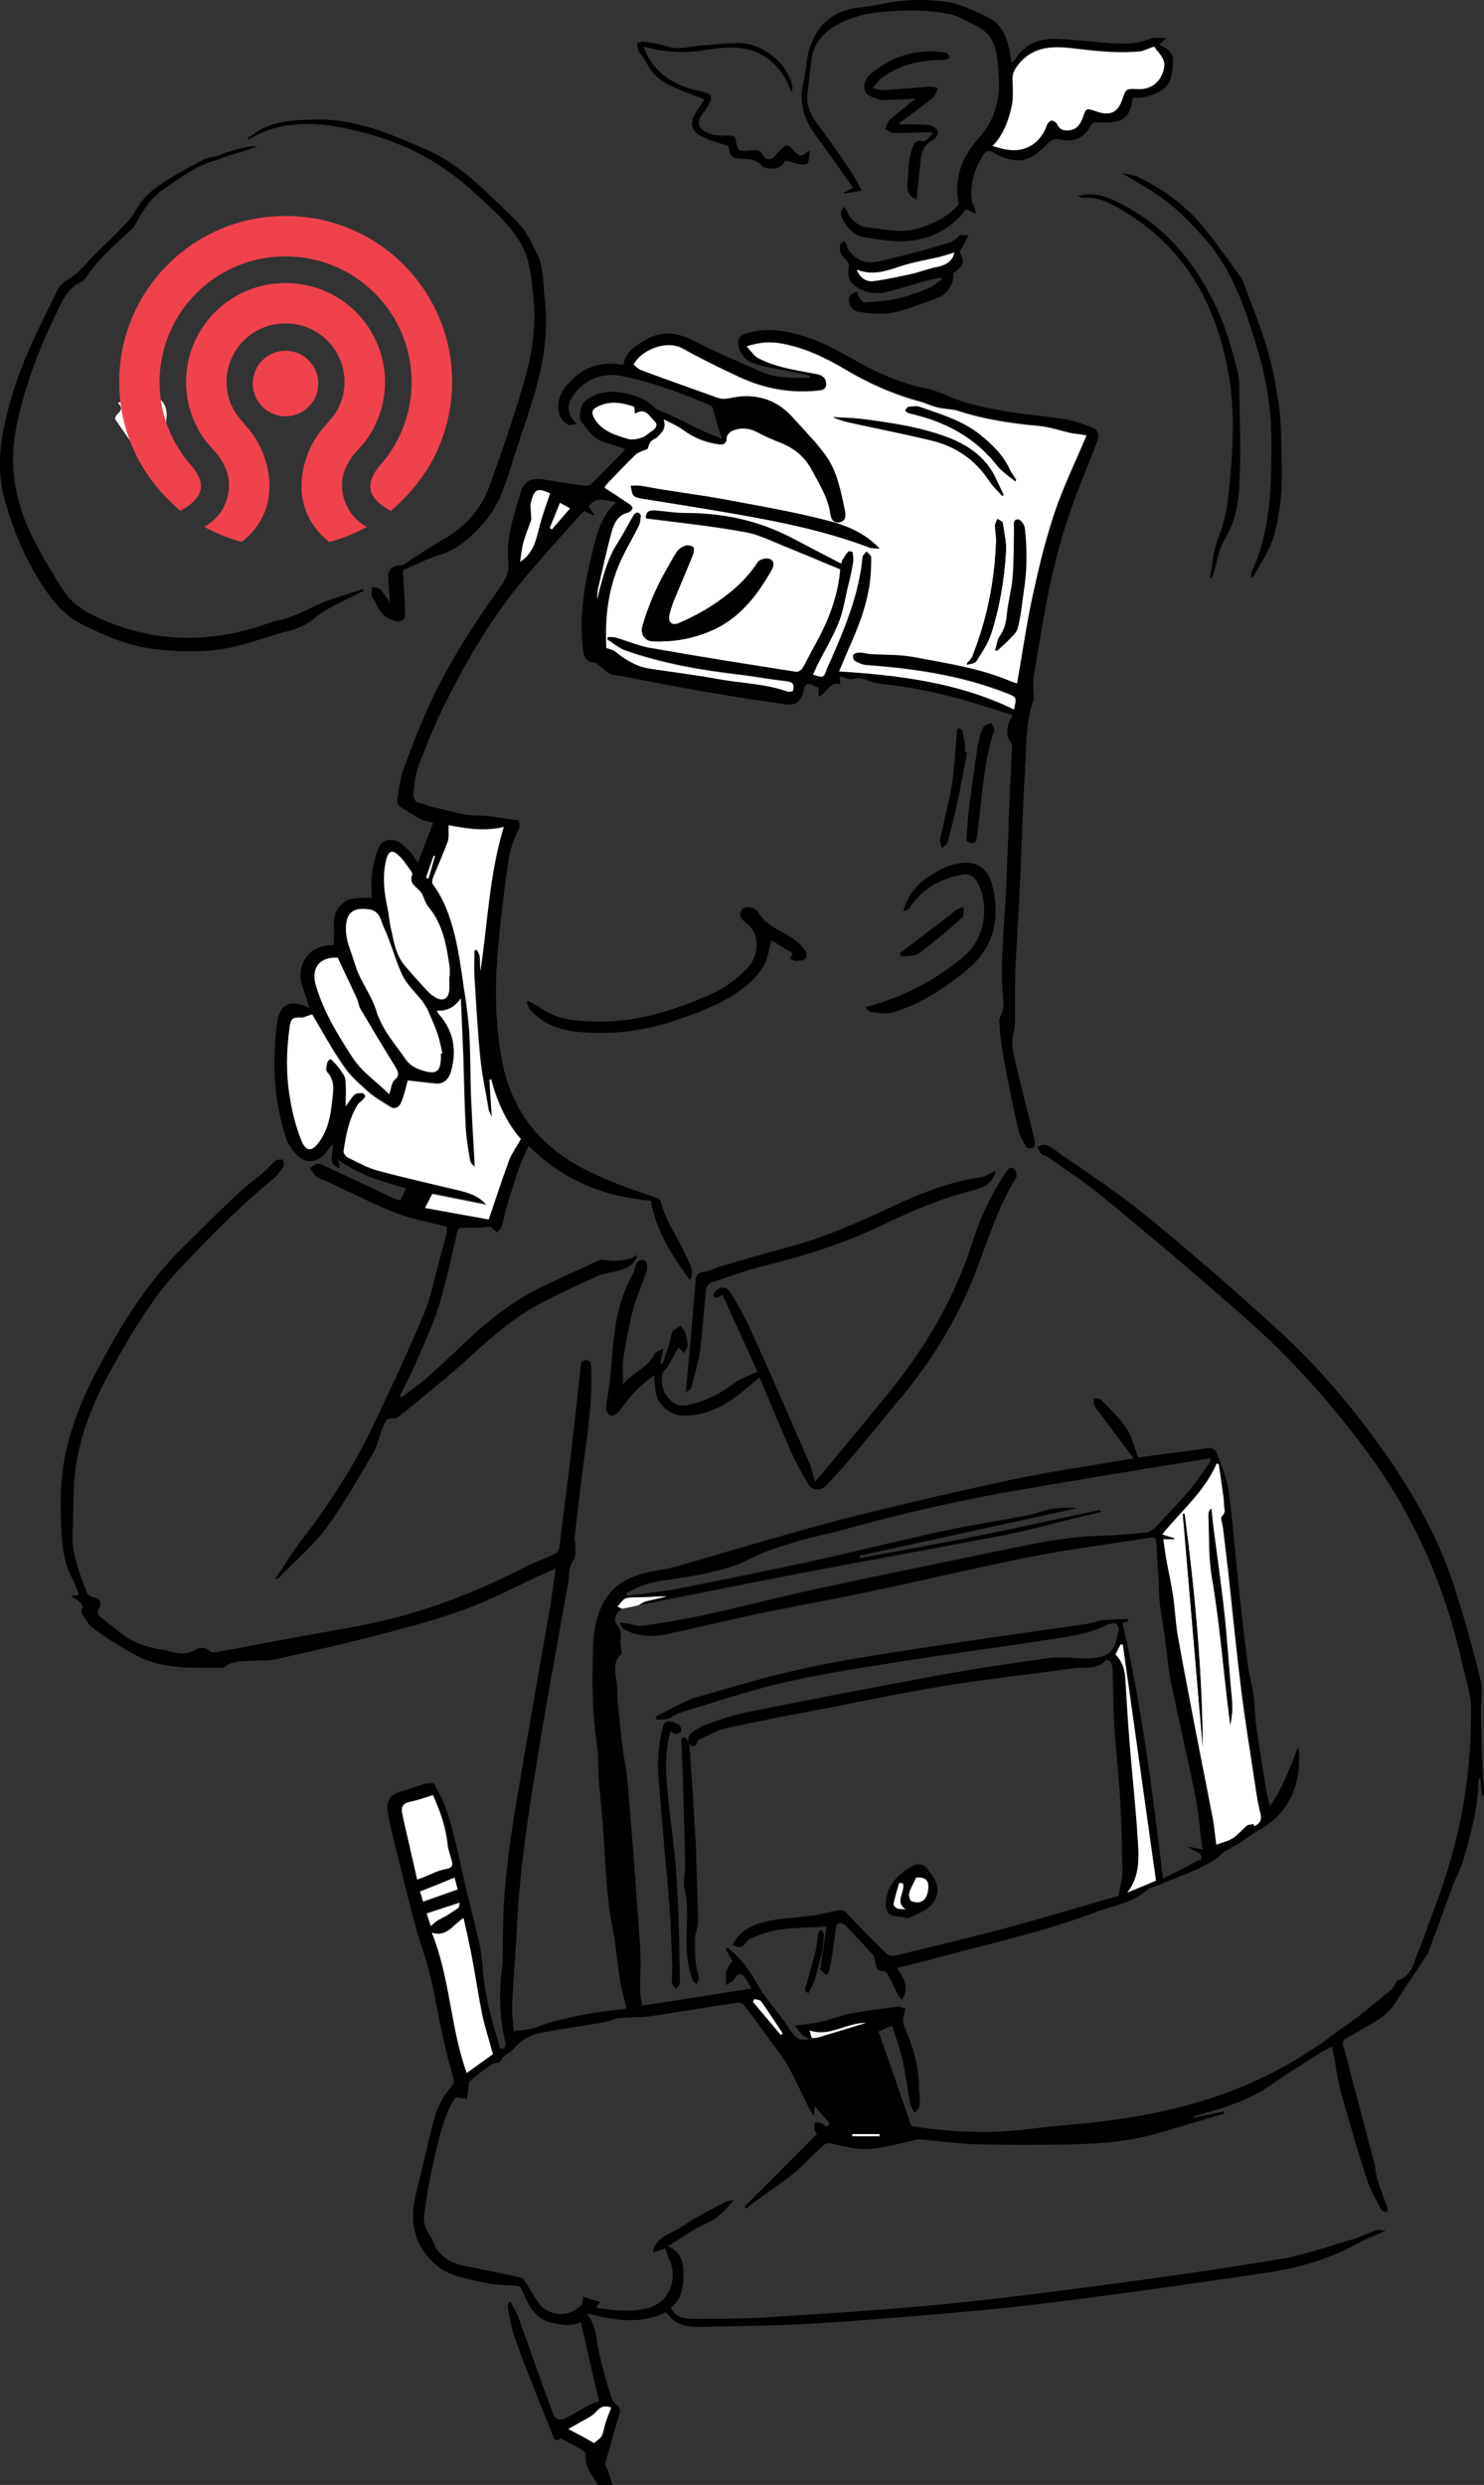 <?xml version="1.0" encoding="UTF-8" standalone="no"?>
<!-- Created with Inkscape (http://www.inkscape.org/) -->

<svg
   xmlns:dc="http://purl.org/dc/elements/1.1/"
   xmlns:cc="http://creativecommons.org/ns#"
   xmlns:rdf="http://www.w3.org/1999/02/22-rdf-syntax-ns#"
   xmlns:svg="http://www.w3.org/2000/svg"
   xmlns="http://www.w3.org/2000/svg"
   xmlns:sodipodi="http://sodipodi.sourceforge.net/DTD/sodipodi-0.dtd"
   xmlns:inkscape="http://www.inkscape.org/namespaces/inkscape"
   width="120.013mm"
   height="200.898mm"
   viewBox="0 0 425.244 711.844"
   id="svg4844"
   version="1.1"
   inkscape:version="0.92.3 (2405546, 2018-03-11)"
   sodipodi:docname="smart_skilled_worker.svg">
  <rect x="0" y="0" width="425.244" height="711.844" fill="#333333" stroke="none"/>
  <defs
     id="defs4846" />
  <sodipodi:namedview
     id="base"
     pagecolor="#ffffff"
     bordercolor="#666666"
     borderopacity="1.0"
     inkscape:pageopacity="0.0"
     inkscape:pageshadow="2"
     inkscape:zoom="0.7"
     inkscape:cx="-226.38476"
     inkscape:cy="618.77921"
     inkscape:document-units="px"
     inkscape:current-layer="layer1"
     showgrid="false"
     fit-margin-top="0"
     fit-margin-left="0"
     fit-margin-right="0"
     fit-margin-bottom="0"
     inkscape:window-width="1920"
     inkscape:window-height="1080"
     inkscape:window-x="0"
     inkscape:window-y="0"
     inkscape:window-maximized="1"
     inkscape:snap-global="false" />
  <g
     inkscape:label="Layer 1"
     inkscape:groupmode="layer"
     id="layer1"
     transform="translate(-1064.521,-565.012)">
    <g
       transform="translate(749.665,547.856)"
       id="Layer_1" />
    <g
       transform="translate(749.665,547.856)"
       id="Layer_2" />
    <path
       d="m 1242.765,1025.856 c -1.6,0.8 -2.6,3.1 -1.5,4.5 1,1.3 1.3,2.4 1.1,4 -0.2,1.1 0.1,2.2 0.2,3.3 0,0.4 0.2,1 0,1.2 -3.2,2.9 -1.2,6.5 -1.2,9.7 0.1,5.1 0.8,10.2 1.3,15.2 0.4,3.6 1.2,7.2 1.6,10.8 0.5,4.8 0.8,9.6 1.2,14.5 0.9,11.4 1.8,22.9 2.5,34.3 0.3,4.1 -0.1,8.3 0,12.4 0,1.1 0.4,2.3 0.6,3.8 10.3,-1.6 20.7,-3.2 31.3,-4.9 -0.7,-1.1 -1.1,-2 -1.7,-2.9 -1.2,-1.8 -2.1,-1.6 -3.2,0.2 -0.5,0.8 -1.6,1.2 -2.4,1.7 0,-1.6 -0.2,-2.8 0.1,-3.9 0.3,-1 1,-1.9 1.7,-3.1 -0.5,-0.8 -1.2,-2.1 -1.9,-3.3 0.2,-0.1 0.4,-0.3 0.6,-0.4 0.4,0.4 0.8,0.8 1.2,1.1 3.9,3.2 6.2,7.5 8.7,11.7 0.4,0.6 0.9,1.2 1.3,1.8 2.2,2.9 4.6,5.7 6.5,8.7 1.9,3 3.4,3.8 6.2,2.5 0.6,0 1.2,0 1.8,-0.1 3.1,-0.9 6.2,-1.8 9.3,-2.8 1.3,-0.4 2.7,-0.8 4.5,-1.4 -5.9,0 -10.5,4.1 -16.2,2.2 0.3,0.9 0.5,1.6 0.6,2.2 -2.5,0.1 -3.2,-1.9 -4.7,-3.6 2.6,-0.3 4.9,-0.5 7.1,-1 3.1,-0.7 6.1,-1.9 9.2,-2.5 4.3,-0.8 8.7,-1.3 13.1,-1.9 0.6,-0.1 1.3,0.3 2.3,0.5 -0.2,1.2 -0.7,2.4 -0.7,3.6 0,0.9 0.5,1.9 0.9,2.8 2.2,5.1 3.6,10.4 3.7,16 0,1.8 0.4,3.5 0.2,5.3 -0.1,0.8 -0.9,1.5 -1.3,2.3 -0.5,-0.8 -1.2,-1.6 -1.4,-2.5 -0.8,-4.3 -1.3,-8.7 -2.3,-13 -0.7,-3.2 -1.9,-6.3 -2.9,-9.6 -1.5,0.6 -2.8,1.2 -3.9,1.7 3.2,9.1 6.3,18.1 9.4,27.1 11.2,1.8 22.5,2.3 34,0.8 7.1,-0.9 14.2,-1.3 21.2,-2.2 19.6,-2.4 38.4,-7.5 55.4,-17.9 3,-1.8 6.1,-3.7 8.8,-5.8 1.4,-1.1 2.7,-2 4.1,-3 4.9,-3.3 9.3,-7.1 13.9,-10.9 0.8,-0.7 1.2,-1.8 2,-2.9 1.2,0.1 3.4,-1.7 4.3,-3.9 4.1,-10.9 8.4,-21.6 11.5,-32.8 3.6,-13.3 5.2,-26.7 5.2,-40.4 0,-4.5 -1.5,-9 -2.5,-13.4 -4.8,-21.4 -13.2,-41.3 -26.2,-59.2 -10.8,-14.9 -23,-28.6 -36.9,-40.7 -13,-11.4 -26.2,-22.6 -39.6,-33.6 -5,-4.2 -10.6,-7.8 -15.9,-11.6 -0.6,-0.4 -1.5,-0.5 -2,-1 -0.5,-0.5 -0.8,-1.3 -1.2,-1.9 0.6,-0.3 1.3,-0.8 1.9,-0.7 0.7,0 1.5,0.4 2.1,0.8 9,6.3 18.3,12.3 26.8,19.2 12.9,10.5 25.4,21.4 37.7,32.6 11.5,10.4 21.6,22.3 30.6,35 8.7,12.2 16,25.3 20.6,39.6 2.7,8.6 5.2,17.3 7.3,26.1 0.7,2.9 0.1,6.2 0.1,9.3 0.1,4.1 0.2,8.3 0.3,12.4 0.2,3.8 0.4,7.5 0.6,11.3 -0.2,0 -0.4,0 -0.6,0.1 -0.1,-1.6 -0.3,-3.3 -0.4,-4.9 -0.1,0 -0.2,0 -0.3,-0.1 -0.1,0.5 -0.3,0.9 -0.3,1.4 -0.2,7.7 -2.3,15 -4.4,22.3 -0.7,2.5 -2.1,4.8 -3,7.3 -2.3,6.3 -4.6,12.6 -6.9,18.8 -0.2,0.4 -0.4,0.9 -0.7,1.3 -2.9,4.4 -6,8.8 -8.8,13.3 -1.7,2.7 -4.1,4.4 -6.7,5.9 -2.4,1.4 -4.7,2.8 -7.2,4.1 -1.1,0.6 -1.3,1.3 -1,2.3 2.9,11.1 5.9,22.3 8.8,33.4 0.4,1.7 0.5,3.4 1,5.1 0.8,2.5 1.8,5 2.7,7.5 0.2,0.5 0.1,1.1 0.2,1.6 -0.6,-0.1 -1.5,-0.1 -1.7,-0.4 -1.6,-3 -3.3,-5.9 -4.3,-9 -2.6,-8.1 -5,-16.4 -7.3,-24.6 -1.2,-4.3 -1.7,-8.8 -2.6,-13.4 -1.3,0.7 -2.5,1.2 -3.7,2 -4.7,3 -9.5,6 -14.1,9.2 -6,4.1 -12.8,6.3 -19.8,8.2 -0.6,0.2 -1.2,0.3 -1.8,0.5 -0.1,0 -0.2,0.2 -0.7,0.6 3.3,-0.7 6.2,-1.3 9,-1.9 0.1,0.2 0.1,0.4 0.2,0.6 -6.7,2 -13.3,4 -20,5.9 -9,2.5 -18.3,2.9 -27.6,3 -8,0.1 -16.1,0.1 -24.1,-0.1 -5.2,-0.2 -10.4,-1 -15.7,-1.4 -0.9,-0.1 -1.9,0.4 -2.9,0.6 -1,0.2 -2,0.5 -3,0.7 -3.2,0.6 -6.3,1.5 -9.5,1.5 -3.1,0 -6.2,-0.8 -9.3,-1.5 -1.2,-0.3 -2.1,-0.3 -3,0.6 -1.3,1.3 -2.7,2.4 -3.9,3.7 -5.2,5.7 -12.1,9.3 -18,14.2 -0.2,-0.2 -0.3,-0.3 -0.5,-0.5 6.9,-6.9 13.8,-13.9 20.8,-20.9 -0.3,-0.4 -0.7,-0.8 -0.8,-1.3 -0.1,-0.6 0.1,-1.3 0.1,-2 0.7,0.1 1.5,0 2,0.3 0.9,0.7 1.5,1.5 2.3,0 -1.4,-1.6 -2.7,-3.1 -4.3,-4.9 -0.1,0.9 -0.1,1.6 -0.2,2.8 -0.7,-1.1 -1.2,-1.7 -1.5,-2.4 -2,-4 -3.8,-8.1 -6,-12 -1.8,-3.1 -4.1,-5.9 -6.2,-8.8 -2,-2.8 -4.1,-5.6 -6.2,-8.4 -0.4,-0.5 -1.2,-0.9 -1.8,-0.9 -8.3,1.2 -16.7,2.7 -25,3.9 -3.1,0.4 -6.4,0.3 -9.5,0.6 -1.2,0.1 -2.4,0.9 -3.6,1.1 -6.2,1.1 -12.4,1.9 -18.6,3.1 -3,0.6 -5.6,2.1 -7.6,4.5 -0.8,0.9 -2,1.5 -2.9,2.3 -0.5,0.5 -0.9,1.2 -1.2,1.7 -0.7,0.1 -1.5,0.1 -2.1,0.4 -2.1,1.5 -4.3,3.1 -6.2,4.8 -0.6,0.5 -0.5,1.7 -0.7,2.5 -0.2,0.9 -0.2,1.8 -0.3,2.7 -0.9,-0.1 -1.9,-0.3 -3.2,-0.5 -2.2,2.9 -3.4,6.8 -4.5,10.7 -1.1,3.9 -2,8 -2.8,12 -0.7,3.6 -1.3,7.3 -1.8,11 -0.4,2.6 0.9,4.8 2.2,6.9 0.6,1 0.8,2.2 1.5,3.1 1.9,2.5 4.5,4 7.6,4.6 5.5,1.1 11,2.2 16.5,3.4 0.5,0.1 0.9,0.8 1.2,1.3 1.5,2.2 2.7,4.7 4.4,6.7 3.1,3.4 8.7,3.2 11.7,-0.2 0.4,-0.5 0.3,-1.5 0.5,-2.3 1.5,0.5 3.1,0.9 4.8,1.5 -0.5,0.7 -0.7,1.1 -1.1,1.6 5.1,0.9 10.1,1.4 15,0.1 5.6,-1.5 8.4,-7.7 6.2,-13.4 -0.1,-0.3 -0.3,-0.5 -0.4,-0.7 -0.4,-1 -0.7,-2 -1,-3 -1,0.4 -2.1,0.8 -3.1,1.1 -0.1,0 -0.3,0 -0.5,0 1,-4.6 5.5,-5.3 8.5,-7.4 3.7,-2.5 7.8,-4.6 11.8,-6.7 0.9,-0.5 1.9,-0.7 2.9,-0.8 -2.2,2.5 -4.2,5.1 -7.5,6.5 -3.9,1.7 -7.4,4.3 -11.4,6.7 4.2,1.7 4.5,4.9 4.5,8.5 -0.1,3.5 -0.5,6.7 -3.6,9.1 1.4,3.1 4.4,3.2 7.1,3.2 6.1,0 12.2,0 18.3,-0.3 16.3,-1 32.6,-2 48.8,-3.5 15.2,-1.4 30.4,-3.3 45.6,-5.3 18.1,-2.4 36.2,-4.9 54.2,-7.9 7.4,-1.2 14.5,-3.8 21.8,-5.9 2.1,-0.6 4,-1.7 6.1,-2.4 0.8,-0.3 1.9,0 3,0 -2.8,1.3 -5.4,2.2 -7.9,3.6 -9,5.1 -18.8,7.5 -28.9,8.9 -14.7,2.1 -29.3,4.3 -44,6.2 -11.9,1.6 -23.8,3.1 -35.7,4.2 -16,1.5 -32.1,2.8 -48.2,3.8 -10.5,0.6 -21,0.7 -31.5,0.9 -4.3,0.1 -7.3,-0.4 -10.1,-4.2 -7.3,3.6 -14.8,2.4 -22.8,0.3 2.9,3.4 2.7,7 3.4,10.3 0.6,2.8 1.3,5.6 2.1,8.4 0.5,1.8 1.1,3.7 1.7,5.5 0.2,0.6 0.5,1.4 1,1.7 2.2,1.2 1.3,2.9 0.8,4.5 -1.2,4.2 -2.5,8.4 -3.6,12.6 -0.2,0.7 0.7,1.6 0.9,2.4 0.4,1.3 0.8,2.5 1.2,3.8 -1.4,0 -2.8,0 -4.2,0 -1.6,-2.7 -3.9,-5.2 -3.5,-8.8 0.1,-0.5 -1,-1.2 -1.7,-1.6 -1.8,-1 -3.6,-2 -5.5,-3 -0.8,0.8 -1.6,0.9 -2.1,-0.5 -1.7,-4.2 -3.4,-8.4 -5.1,-12.7 -2,-5.1 -4.1,-10.3 -5.9,-15.5 -1,-2.8 -1.4,-5.7 -2,-8.6 -0.1,-0.5 0.1,-1.1 0.2,-1.6 0.2,0 0.4,-0.1 0.6,-0.1 0.8,1.5 1.7,3 2.3,4.6 2.3,6.5 4.6,13 6.9,19.4 0.9,2.5 1.9,5 2.8,7.6 0.6,1.9 1.8,2.6 3.7,1.7 2.4,-1.2 4.7,-2.7 7,-3.9 0.8,-0.4 1.8,-0.7 2.6,-1 -1.7,-7.2 -3.4,-14.9 -5.2,-22.7 -2.9,1.5 -5.9,0.8 -8.8,0.1 -4.5,-1.2 -6.3,-5 -7.9,-8.9 -0.3,-0.6 -0.8,-1.4 -1.3,-1.5 -2.5,-0.3 -5.2,-0.2 -7.7,-0.6 -4,-0.8 -8.1,-1.5 -11.9,-3 -2.4,-1 -4.7,-2.9 -6.4,-5 -4.3,-5.2 -4.9,-11.2 -3.3,-17.6 1.9,-7.1 3.3,-14.3 5.2,-21.4 1,-3.5 2.5,-6.8 5.1,-9.6 0.5,-0.5 0.8,-1.7 0.5,-2.4 -2.7,-8.7 -4.2,-17.6 -6,-26.5 -1.3,-6.4 -3.8,-12.6 -5.4,-18.9 -2.3,-8.5 -4.3,-17.1 -6.4,-25.7 -0.4,-1.8 -0.8,-3.6 -1.1,-5.5 -0.4,-3.1 1.1,-4.8 4.1,-5.5 2.2,-0.5 4.2,-1.5 6.4,-2.1 1,-0.3 2.1,-0.2 2.8,-0.2 1.2,2.5 2.5,4.5 3.3,6.8 1.1,3.2 2,6.4 2.8,9.7 1.1,4.4 2,8.9 3,13.3 1.4,5.8 2.9,11.6 4.2,17.5 0.6,3 0.6,6.2 1,9.2 0.4,2.9 1,5.7 1.6,8.5 0.9,3.6 2,7.2 3,11 1.2,0.1 1.9,-0.5 1.5,-2.1 -1.7,-6.9 -1.7,-13.9 -0.9,-21 0.4,-3.5 0.2,-7.1 0.3,-10.6 0.1,-11.7 1.6,-23.3 3.5,-34.9 3.2,-19.2 6.6,-38.3 9.9,-57.4 0.6,-3.7 1.1,-7.5 1.7,-11.5 -0.9,0.4 -1.6,0.6 -2.2,0.9 -7.7,3.5 -15.2,7.5 -23.1,10.5 -7.7,2.9 -15.6,5 -23.6,7.1 -10.3,2.7 -20.7,5.1 -31,7.4 -2.5,0.6 -5.2,0.3 -7.8,0.5 -2.5,0.2 -5,0 -7.2,1.8 -0.3,0.3 -0.9,0.2 -1.4,0.2 -6.7,0 -13.5,0.3 -19.9,-1.8 -3.3,-1.1 -6.3,-3 -9.3,-4.8 -2.6,-1.5 -5,-3.2 -7.4,-5 -0.9,-0.7 -1.4,-1.8 -2.1,-2.8 -0.7,-0.9 -1.4,-1.7 -0.5,-2.9 0.2,-0.2 -0.7,-1.3 -1.2,-1.8 -0.5,-0.5 -1.2,-0.8 -2.3,-1.5 1.1,-0.1 1.7,-0.1 2.3,-0.2 0,-0.2 0,-0.4 -0.1,-0.5 -0.5,-1.4 -0.9,-2.8 -1.6,-4 -3,-5.5 -3.2,-11.6 -3.4,-17.7 -0.3,-8.3 0.4,-16.5 2.9,-24.4 1.6,-5.3 3.8,-10.6 6.3,-15.5 7.1,-13.9 15.1,-27.2 26.4,-38.2 5,-4.9 9.9,-9.8 15,-14.6 2.2,-2.1 4.7,-3.9 7,-5.8 1.4,-1.2 2.6,-2.6 4,-3.8 0.4,-0.4 1.3,-0.2 2,-0.3 0.1,0.7 0.5,1.6 0.2,2 -0.9,1.3 -1.8,2.6 -3,3.6 -9.5,7.8 -18.1,16.5 -26.5,25.4 -7.8,8.2 -13.5,17.9 -19,27.6 -5.2,9.1 -9.4,18.7 -11,29.2 -0.8,5.4 -0.6,10.9 -0.9,16.3 0,0.3 0.1,0.6 0.1,0.8 -0.9,6.8 1.6,12.9 3.9,19.1 0.2,0.6 1.1,1.3 1.8,1.4 2.1,0.4 2.7,1.6 1.6,3.3 -0.3,0.5 -0.2,1.7 0.1,2 2.3,1.9 4.7,3.7 7,5.5 3.6,2.7 7.9,3.8 12.3,4.4 0.6,0.1 1.2,0.4 1.8,0.5 2,0.5 4,0.7 6,-0.4 1.4,-0.7 3,-1.5 4.7,0.2 0.5,0.5 2.1,0.2 3.1,0 5.2,-0.9 10.3,-2 15.5,-2.9 8,-1.5 16.1,-2.9 24.1,-4.4 16.8,-3.1 32.6,-9.1 47.7,-16.9 2.5,-1.3 5.2,-2.3 7.8,-3.4 1.2,-0.5 1.8,-1.2 2,-2.6 1.1,-9.1 2.3,-18.1 3.4,-27.2 0.9,-7.9 1.7,-15.8 2.6,-23.7 0.1,-1 0,-2.3 1.5,-2.3 1.6,0 1.5,1.3 1.6,2.4 0.2,7.3 -0.5,14.6 -1.5,21.9 -1.3,8.8 -2.3,17.7 -3.3,26.6 -0.1,0.6 0.2,1.2 0.2,1.8 0,1.7 0.4,3.2 -0.8,5 -1.1,1.7 -0.9,4.2 -1.3,6.4 -2.9,16.5 -6,32.9 -8.7,49.5 -2.5,15.6 -5,31.2 -5.8,47 -0.4,8 -1.1,16 -1.5,24 -0.1,2.5 0.3,4.9 0.5,7.6 2.1,-0.3 4.1,-0.3 5.8,-0.9 8.2,-3.1 16.8,-4.5 25.4,-5.4 0.3,0 0.5,-0.1 1.1,-0.3 -0.2,-0.9 -0.5,-1.8 -0.7,-2.7 -0.4,-1.6 -0.8,-3.2 -1.1,-4.8 -0.8,-5.1 -1.2,-10.2 -2.2,-15.3 -1.7,-8.5 -2,-17.1 -2.5,-25.7 -0.3,-5.4 -1,-10.9 -1.4,-16.3 -0.3,-3.6 -0.1,-7.2 -0.6,-10.8 -1.4,-9.2 -1.4,-18.5 -1.1,-27.8 0.2,-5 1,-10 4,-14.4 2.5,-3.6 6,-5.4 9.9,-6.6 3.1,-0.9 6.4,-1.1 9.5,-2 5.5,-1.5 11,-3.2 16.5,-4.8 11.9,-3.4 23.7,-6.9 35.7,-9.9 14.9,-3.7 30,-7.2 45,-10.4 10.4,-2.2 21,-3.7 31.5,-5.5 0.8,-0.1 1.6,-0.3 2.8,-0.5 -3.3,-4.4 -6.5,-8.6 -9.6,-12.8 -0.6,-0.8 -1.3,-1.5 -1.7,-2.3 -0.3,-0.6 -0.1,-1.4 -0.1,-2.1 0.7,0.1 1.6,0 2,0.4 2.5,2.6 5.3,5.1 7.3,8.1 1.6,2.4 2.2,5.4 3.4,8.5 2.6,-0.4 5.6,-0.8 8.7,-1.2 3.7,-0.5 7.4,-0.9 11.1,-1.5 1.3,-0.2 2.3,0.3 2.7,1.4 1.2,3.3 2.8,6.7 3.3,10.1 1.3,9.3 2,18.7 3,28 0.8,7.3 1.6,14.6 2.5,21.8 0.4,3.3 1.4,6.5 1.8,9.8 0.4,2.8 0.3,5.7 0.7,8.4 0.9,6.2 1.9,12.4 2.9,18.6 0.2,1.3 0.7,2.7 1.1,4.4 3.7,-5.2 5.7,-11.1 8.1,-17 1.2,9.5 -2.2,19 -11,23.7 -2,1.1 -3.8,2.6 -5.7,3.8 -1.5,1 -3.1,1.7 -4.6,2.7 -0.9,0.6 -1.7,1.6 -2.6,2.2 -1.1,0.7 -2.3,1.3 -3.5,1.9 -0.7,0.4 -1.5,0.8 -2.2,1.1 -4.1,1.7 -8.2,3.3 -12.2,4.9 -0.3,0.1 -0.7,0.1 -1,0.3 -4.2,4.1 -10,4.8 -15.2,6.8 -15.6,5.9 -31.8,9.3 -47.8,13.7 -3,0.8 -6,1.5 -9.2,2.3 1.8,2.9 3.9,5.6 1.3,9.2 -0.3,-0.5 -0.8,-1 -1,-1.5 -1,-2 -2,-4.1 -3.1,-6.1 -0.2,-0.3 -0.7,-0.8 -1,-0.7 -2.3,0.2 -2.2,-1.5 -2.5,-2.9 -0.1,-0.4 0,-1 -0.2,-1.3 -2.7,-3 -5.4,-5.9 -8.2,-8.8 -0.5,-0.5 -1.5,-0.9 -2.1,-0.7 -0.5,0.2 -0.7,1.2 -0.8,2 -0.6,3.9 -0.9,7.8 -1.9,11.6 -0.6,2.5 -1.7,-0.2 -2.5,-0.2 0.6,-4.2 1.2,-8.2 1.8,-12.5 -6.7,0.6 -13.5,0 -19.9,2.7 -1.3,0.6 -2.6,0.8 -3.4,2.2 -0.7,1.2 -2.2,1.3 -3.6,0.4 2,-4.3 6,-5.9 10.1,-6.8 4.1,-0.9 8.5,-1 12.7,-1.6 2.2,-0.3 4.3,-0.9 6.4,-1.3 1.3,-0.2 2.5,-0.6 3.7,0.8 3.6,3.9 7.4,7.7 11.2,11.4 0.5,0.5 1.6,0.7 2.3,0.6 10,-2.4 20,-4.8 30,-7.4 11.6,-3.1 23.1,-6.6 34.2,-9.8 0.4,-2.6 1.1,-4.7 1.1,-6.7 -0.1,-7.3 -0.3,-14.5 -0.7,-21.7 -0.4,-6.6 -1.2,-13.1 -1.6,-19.6 -0.3,-5.1 -0.3,-10.2 -0.5,-15.3 0,-1.2 -0.1,-2.4 -0.4,-3.5 -0.1,-0.4 -1.4,-0.9 -1.5,-0.7 -2.8,3 -6.5,1.9 -9.8,2.4 -12,1.7 -24,3 -35.9,4.9 -11.2,1.8 -22.3,4.1 -33.4,6.3 -10,1.9 -20.1,3.8 -30.1,6 -2.4,0.5 -4.6,2 -7,3 -0.3,0.1 -0.7,0.3 -0.8,0.6 -0.4,1 -0.9,2.1 -2.2,1.1 -0.9,-0.7 -0.7,-2.6 0.5,-3.5 1.1,-0.8 2.3,-1.6 3.5,-2.1 4,-1.4 7.9,-2.9 12,-3.7 18,-3.6 35.9,-7.1 54,-10.4 10.9,-2 21.9,-3.7 33,-5.2 3.9,-0.5 7.9,0.3 11.8,0.1 2,-0.1 4.5,-0.6 5.8,-2 1.4,-1.5 1.7,-4 2.3,-6.2 0.1,-0.4 -0.5,-1.1 -0.8,-1.9 -0.7,0.1 -1.7,0.1 -2.4,0.4 -5.8,3 -12.3,3.6 -18.6,4.6 -14.1,2.2 -28.3,4 -42.5,6.3 -10.8,1.7 -21.7,3.4 -32.4,5.9 -9.9,2.3 -19.6,5.6 -29.4,8.6 -1.1,0.3 -2,1.2 -3.1,1.6 -1,0.3 -2.2,0.2 -3.3,0.2 -0.1,-0.3 -0.1,-0.6 -0.2,-0.9 4.1,-1.9 7.9,-4.4 12.2,-5.6 10.9,-3.2 21.9,-6.4 33.1,-8.7 13.6,-2.8 27.4,-4.7 41.1,-6.8 12.6,-1.9 25.3,-3.6 38,-5.5 1.1,-0.2 2.2,-0.8 3.4,-0.9 2.5,-0.2 4.9,-0.3 7.4,-0.4 0,0.2 0,0.5 0.1,0.7 -0.6,0.2 -1.2,0.3 -1.6,0.4 5.5,24 8.6,48.4 11.6,73.3 3.7,-1.8 7.3,-3.7 10.9,-5.6 0.2,-0.1 0,-1.4 -0.3,-1.6 -1.2,-0.7 -2.5,-1.1 -3.6,-2 1.3,0.3 2.5,0.5 4.3,0.8 -0.7,-5.2 -1,-10.2 -2,-15.2 -2.2,-10.8 -4.7,-21.5 -6.9,-32.2 -0.9,-4.2 -1.2,-8.6 -1.8,-12.9 -0.4,-3.1 -1,-6.2 -1.4,-9.4 -0.3,-2.2 -0.3,-4.4 -0.4,-6.6 -0.2,-3.8 -0.5,-7.7 -0.7,-11.5 -0.1,-1.1 -0.3,-1.7 -1.6,-1.5 -11.1,1.8 -22.3,3.2 -33.3,5.3 -15.2,3 -30.3,6.6 -45.4,9.8 -10.7,2.3 -21.4,4.2 -32.1,6.4 -9.3,1.9 -18.6,4.2 -27.9,6.2 -4.2,0.9 -8.4,0.6 -12.3,-1.4 -0.6,-0.3 -0.8,-1.3 -1.2,-1.9 0.7,0.1 1.3,0.1 2,0.2 1.6,0.2 3.2,0.9 4.6,0.7 6.1,-0.9 12.1,-1.9 18.1,-3.2 11.4,-2.5 22.7,-5.5 34.1,-7.9 18.7,-4 37.5,-7.8 56.3,-11.7 7.3,-1.5 14.7,-2.8 22.2,-3 4.6,-0.1 9.3,-0.5 13.9,-1 0.7,-0.1 1.5,-0.7 2.1,-1.2 3.1,-3.3 6.3,-6.6 9.3,-10 2.5,-2.9 4.6,-6.2 6.9,-9.3 -0.1,-0.2 -0.2,-0.4 -0.3,-0.7 -2.5,0.4 -5,0.8 -7.5,1.2 -15.2,2.5 -30.4,5 -45.6,7.6 -17.3,2.9 -34.4,6.8 -51.4,11.5 -4.9,1.4 -10,2.3 -14.8,3.8 -4.5,1.4 -9,2.8 -13.1,5 -4.1,2.1 -8.4,3 -12.7,4 -5,1.1 -10.1,1.5 -15.1,2.6 -2.5,0.5 -4.8,1.9 -7.1,2.9 0.1,0.3 0.2,0.5 0.2,0.8 4.8,-0.6 9.7,-1.1 14.4,-2 14,-2.8 28.1,-5.6 42,-8.7 11.3,-2.5 22.6,-5.4 33.9,-7.8 7.8,-1.7 15.8,-2.9 23.7,-4.4 1.6,-0.3 3.1,-0.6 4.6,-1.2 3.8,-1.3 7.6,-1.2 10.4,-1 -20.1,4.4 -41.2,9 -62.3,13.6 0,0.2 0.1,0.5 0.1,0.7 11.5,-2.1 22.9,-4.2 34.4,-6.5 11.5,-2.3 22.9,-4.9 34.4,-7.3 0.1,0.2 0.1,0.4 0.2,0.6 -2.7,0.6 -5.4,1.3 -8.1,1.9 -6.5,1.6 -13,3.4 -19.5,4.7 -18.9,3.6 -37.8,7 -56.7,10.6 -15.1,2.9 -30.1,5.9 -45.1,8.9 -1,0.2 -2,0.4 -3,0.5 0.7,-0.4 1.4,-0.9 2.1,-1.1 2,-0.5 4,-0.9 6,-1.4 -2.1,-0.1 -4.1,0.1 -6.2,0.2 -1.8,0.1 -3.8,-0.1 -5.5,0.3 -0.9,0.2 -1.6,1.5 -2.4,2.4 0.4,0.3 0.8,0.5 1.2,0.7 z m 155.1,-19.9 c 0.3,1.9 0.5,3.6 0.8,5.3 0.7,3.6 1.5,7.2 2,10.8 0.6,3.9 0.7,7.8 1.4,11.7 1.6,9.1 3.4,18.1 5.1,27.1 1.6,8.3 3.3,16.7 4.9,25 0.4,2.3 0.6,4.6 1,7.5 1.8,-0.7 3.5,-1 4.8,-1.9 1.5,-1 2.6,-2.4 4,-3.6 0.4,-0.4 1.2,-0.3 1.9,-0.4 0,0.2 0,0.4 0.1,0.6 2.1,-0.8 2.3,-2.2 1.7,-4.2 -0.5,-1.8 -0.8,-3.8 -1.1,-5.7 -1.4,-9.5 -3,-19 -4.2,-28.5 -1.4,-11.2 -2.5,-22.4 -3.7,-33.6 -0.5,-4.5 -1.1,-9 -1.6,-13.5 -0.1,-1.1 -0.7,-2.8 -0.3,-3.3 1.1,-1 0.6,-2 0.6,-3 -0.1,-1.2 -0.2,-2.3 -0.3,-3.5 -0.4,-2.8 -0.8,-5.6 -1.2,-8.4 -0.2,-0.1 -0.4,-0.1 -0.6,-0.2 -3.4,8 -10.1,13.5 -15.6,20.3 1.4,0.4 2.4,0.8 3.5,1.1 0,0.1 -0.1,0.2 -0.1,0.3 -1,0.1 -1.9,0.1 -3.1,0.1 z m -192.1,147.5 c -1,-3.8 -2.2,-7.4 -3,-11 -1.1,-5.4 -1.9,-10.8 -2.9,-16.2 -0.7,-3.8 -1.6,-7.6 -2.5,-11.8 -3.1,1.8 -4.7,5.5 -9.1,4.2 5.3,13.2 5.4,27.2 10,40.2 2.7,-2 5.1,-3.7 7.5,-5.4 z m -21.7,-50 c 0.8,-0.3 1.1,-0.5 1.5,-0.6 2.2,-0.9 4.4,-2.1 6.7,-2.5 1.8,-0.3 2.1,-0.9 1.8,-2.4 -0.4,-1.5 -1,-3 -1.2,-4.6 -0.5,-5.1 -2.2,-9.8 -4.2,-14.2 -2.3,0.7 -4.4,1.5 -6.5,1.9 -2,0.4 -2.8,1.3 -2.3,3.3 0.3,1.7 0.7,3.4 1.1,5 0.9,4.7 2,9.3 3.1,14.1 z m 200.1,-64.5 c 1.8,1.8 2.6,4 2.8,6.7 0.4,6 0.7,12 1.2,18 0.7,9 1.8,18 2.3,27 0.4,5.6 1.1,11.4 -2.9,16.5 2.7,-1.1 5.3,-2.2 8.2,-3.4 -3.2,-22.6 -6.3,-45.1 -9.5,-67.6 -0.2,0 -0.4,-0.1 -0.6,-0.1 -0.5,0.9 -1,1.9 -1.5,2.9 z m -156.8,221.9 c 2.6,1.4 5,2.7 7.4,4 2.5,-1.8 2.4,-1.9 3.1,-4.9 0.4,-1.8 1.2,-3.5 1.9,-5.3 -2.1,-0.6 -2.9,-0.3 -4.4,1.3 -0.6,0.6 -1.2,1.1 -1.9,1.5 -1.9,1.1 -3.8,2.1 -6.1,3.4 z m -32.6,-158 c -3.4,1.4 -6.6,2.7 -9.9,4 0.3,1.1 0.7,2.2 0.9,2.9 3.4,-1.2 6.6,-2.4 9.9,-3.5 -0.3,-1.2 -0.5,-2.2 -0.9,-3.4 z m -6.8,13.9 c 0.7,-0.6 1.2,-1.2 1.9,-1.6 1,-0.6 2.1,-1.1 3.1,-1.7 1,-0.6 2,-1.3 3,-2 0.2,-0.2 0.2,-0.6 0.4,-1.5 -3.4,1.1 -6.4,2.1 -9.5,3.1 0.4,1.6 0.8,2.6 1.1,3.7 z m 100.3,31.2 c 0.2,-0.1 0.4,-0.3 0.6,-0.4 -2,-3.1 -4,-6.1 -6.1,-9.1 -0.3,-0.5 -1.3,-0.5 -2,-0.7 -0.1,0.3 -0.3,0.5 -0.4,0.8 2.6,3.1 5.3,6.2 7.9,9.4 z m 20.5,28.4 c 0,0.2 0,0.4 0,0.6 2.6,0 5.2,0 7.8,0 0,-0.2 0,-0.4 0,-0.6 -2.6,0 -5.2,0 -7.8,0 z"
       id="path2388"
       inkscape:connector-curvature="0" />
    <path
       d="m 1247.265,924.456 c -1.3,3.6 -4.3,4.4 -7.4,5 -1.5,0.3 -3,0.6 -4.3,1.2 -5,2.2 -9.9,4.5 -14.8,7 -8,4 -14.7,9.7 -21.3,15.8 -5.3,4.9 -11,9.4 -16.6,14.1 -1.5,1.2 -3,2.4 -4.5,3.5 -0.2,0.1 -0.5,0.3 -0.7,0.3 -2.7,-0.6 -3,1.6 -3.7,3.2 -0.9,2.1 -1.2,4.6 -2.4,6.5 -4.3,7.3 -8.5,14.8 -13.5,21.6 -3.9,5.3 -9.1,9.6 -13.7,14.4 -0.2,0.2 -0.5,0.3 -1,0.3 2.6,-3.9 5.1,-8 8,-11.7 7.8,-10.2 14.7,-20.9 20.2,-32.5 5,-10.5 9.9,-21 14.4,-31.7 2,-4.7 3,-9.8 4.3,-14.7 0.7,-2.6 1.4,-5.3 2.1,-8 0.2,-0.8 0.2,-1.6 0.2,-2.3 -5.1,-1.4 -10.2,-2.2 -14.9,-4.1 -6.5,-2.6 -12.8,-5.8 -19.2,-8.8 -1.2,-0.5 -2.5,-0.9 -3.5,-1.7 -0.7,-0.5 -1.1,-1.5 -1.6,-2.3 0.8,-0.4 1.6,-1.3 2.3,-1.2 1.4,0.3 2.8,1.1 4.2,1.7 5.8,2.7 11.6,5.5 17.4,8.2 0.6,0.3 1.3,0.4 2,0.6 0.5,-1.1 1,-2.2 1.6,-3.5 -6.7,-1.8 -13.3,-3.7 -19.4,-8.1 0.2,1.2 0.3,1.7 0.4,2.4 -4.1,-1.3 -1.4,-4.5 -2,-6.9 -0.8,1 -1.5,1.8 -2.1,2.6 -2.2,2.7 -5.7,3.1 -8.1,0.6 -1.3,-1.3 -2.5,-3.1 -3.1,-4.8 -3.7,-11 -4.2,-22.3 -2.5,-33.8 0.7,-4.8 4,-6.2 9.1,-3.6 -0.6,-2 -1.1,-3.8 -1.8,-5.6 -2.5,-6.4 1.6,-12.7 8.8,-12.4 0,-2 0.1,-4 0,-5.9 -0.1,-3.2 1.4,-5.8 4,-7 2,-0.9 4.6,-0.5 6.9,-0.7 0,-2.1 -0.3,-4.9 0.1,-7.5 0.4,-2.5 1.1,-5.1 2.2,-7.4 1,-2 4.3,-2.1 6.1,-0.6 0.9,0.8 1.8,1.5 2.6,2.4 0.8,0.9 1.4,1.9 2.2,3.1 1.5,-3.9 2.9,-7.5 4.4,-11.4 -1.3,-0.4 -2.6,-0.5 -3.6,-1.1 -2.1,-1.1 -4.1,-2.4 -6.1,-3.7 -0.5,-0.3 -0.7,-1.4 -0.6,-2.1 0.5,-2.8 0.8,-5.8 1.8,-8.5 1.7,-4.9 3.7,-9.8 5.7,-14.6 5.7,-13.5 13.6,-25.8 22.1,-37.7 1.7,-2.4 2.5,-4.5 2.2,-7.1 -0.7,-6.8 1.6,-13.1 3.4,-19.4 1.2,-4.5 3.7,-4.8 8.6,-3.9 3.3,0.6 6.7,1.1 10,1.5 0.6,0.1 1.4,-0.1 1.8,-0.5 2.8,-2.8 5.6,-5.7 8.4,-8.5 0.4,-0.4 0.8,-0.9 1.3,-1.5 -2,-0.7 -3.9,-1.4 -5.8,-1.9 -3.3,-0.9 -5,-3.6 -6.8,-6.1 -0.9,-1.1 -0.1,-4.8 1.1,-5.7 3.2,-2.7 7.1,-3.1 10.9,-2.4 3.3,0.7 6.5,1.6 9,4.2 1,1.1 3,1.3 4.5,2.1 3.1,1.5 6.1,3.1 9.2,4.5 1.6,0.8 3.3,1.4 5.6,2.3 -0.7,-2.1 -1.2,-3.6 -1.6,-5.2 -0.4,-1.2 -0.7,-2.5 -1.2,-4.1 -8.1,-3.5 -17,-6.9 -26.3,-8.7 -5.8,-1.1 -11.6,1.8 -14.3,7 -1,2 -0.4,5 1.9,6.8 -1.3,0.1 -2.3,0.6 -2.7,0.2 -1,-0.7 -2,-1.7 -2.3,-2.8 -1.4,-4.4 1,-7.6 3.9,-10.4 4,-3.8 9,-4.9 14.4,-3.9 0.5,-3.8 3.5,-5.5 6.4,-7.2 5,-3 9.7,-1.9 14.6,0.7 6.1,3.1 12.4,5.8 18.6,8.5 4.4,1.9 9,1.7 13.7,1.7 0.1,-0.2 0.1,-0.4 0.2,-0.6 -1.6,-0.4 -3.3,-0.7 -4.9,-1.1 -3.6,-0.7 -7.3,-1.2 -10.9,-2.3 -2.3,-0.7 -4.1,-2.4 -4.7,-5 -0.4,-1.8 0.2,-3.1 1.8,-3.6 3.5,-1.1 7,-1.4 10.6,-0.8 7.4,1.1 13.9,4.3 20.3,8 6.6,3.8 13.5,6.9 20.9,8.4 4.1,0.8 7.6,3 11.6,4.1 4.4,1.3 8.9,2.1 13.4,2.8 5,0.8 10.1,1.1 15.2,2 2.6,0.4 5.2,1.4 7.7,2.4 1.9,0.8 1.8,2.7 1.1,4.3 -2.8,7.4 -6,14.7 -8.4,22.2 -2.2,6.6 -3.9,13.4 -5.3,20.2 -1.7,8.3 -3,16.6 -4.4,24.9 -0.3,1.6 0.1,3.4 0.1,5.1 0,0.4 0.1,0.9 0,1.2 -2.5,6.4 -2,13.2 -2.5,19.8 -0.7,10.4 -0.9,20.9 -1.4,31.3 -0.4,8.9 -1,17.8 -1.4,26.7 -0.2,4.7 0,9.4 -0.1,14.1 0,1.1 -0.1,2.2 -0.4,3.3 -0.9,3.5 0.1,6.9 0.9,10.2 1.6,7.1 3.5,14 5.2,21.1 0.1,0.6 -0.1,1.6 -0.5,1.9 -0.4,0.3 -1.7,0.1 -1.9,-0.3 -0.9,-1.5 -1.9,-3.1 -2.3,-4.7 -1.6,-7 -3,-14 -4.3,-21.1 -0.6,-3.4 -1,-6.8 -1.2,-10.2 -0.1,-0.9 0.7,-1.8 0.9,-2.8 0.2,-0.8 0.4,-1.7 0.3,-2.6 -1.1,-9.8 0.1,-19.6 0.6,-29.4 0.4,-8.1 0.7,-16.3 1,-24.5 0.2,-5.9 0.5,-11.7 0.8,-17.6 0.1,-1.4 0.2,-2.7 -0.9,-4 -0.6,-0.7 -0.4,-2.5 -0.2,-3.7 0.2,-1.2 0.9,-2.3 1.3,-3.1 -3.5,-1.1 -6.7,-2.1 -9.9,-3.1 -9.2,-2.9 -18.6,-4.9 -28.2,-5.9 -1.6,-0.2 -3.2,-0.9 -4.8,-1.4 -0.3,-0.1 -0.5,-0.3 -0.8,-0.2 -1,0.1 -2,0.4 -3,0.3 -0.9,-0.1 -1.8,-0.6 -2.9,-0.9 0.1,0.9 0.2,1.6 0.3,2.4 -3.2,-1 -3.9,2.6 -6.3,3.6 0,-1 0,-1.8 0,-2.7 -0.6,-0.2 -1.1,-0.3 -1.6,-0.6 -1.7,-0.9 -2.4,-0.1 -2.7,1.5 -0.7,3.2 -2.2,4.4 -5.4,3.9 -7.4,-1.1 -14.9,-2.2 -22.3,-3.5 -8.2,-1.4 -16.3,-3 -24.5,-4.6 -1.1,-0.2 -2.4,-0.2 -3.4,-0.7 -1.3,-0.7 -2.4,-1.9 -4.1,-3.2 -1.9,0.2 -3.2,-1 -3.5,-3.6 -1.3,-10.5 0.8,-20.6 3.4,-30.7 1.1,-4.3 2.6,-8.4 6.1,-11.5 -4.6,-1.3 -6,-1.1 -7.9,1.1 0.5,0.7 1,1.5 1.6,2.2 -0.1,0.1 -0.2,0.2 -0.2,0.4 -0.8,-0.4 -1.6,-0.8 -2.5,-1.2 -0.2,0.1 -0.4,0.1 -0.5,0.2 -5.7,6.4 -11.5,12.7 -17,19.3 -8.7,10.4 -15.6,22 -21.7,34 -3.2,6.3 -5.9,12.8 -8.4,19.4 -1,2.6 -1.2,5.5 -1.5,8.3 -0.1,0.7 0.5,1.8 1,2.1 2.2,0.8 4.5,1.5 6.9,2 3.6,0.8 7.2,2 10.7,1.9 4,-0.1 7.6,1.1 11.4,1.3 0.8,1.3 0.4,2.2 -0.2,3.5 -1.3,2.6 -2.2,5.5 -2.6,8.4 -1.2,8.2 -2.2,16.4 -2.9,24.7 -1,10.4 -0.9,20.8 0.9,31.2 2.4,14.1 9.8,24.4 22.2,31.3 7,3.9 14.5,6.4 22,9 0.6,0.2 1.4,0.6 1.5,1.1 1.5,6.2 5.5,11.2 7.9,17 0.7,1.7 1.8,3.4 0.4,5.5 -5,-6.9 -9.6,-13.7 -11.1,-22.7 -13.1,-1 -25,-5.7 -35.1,-15.7 -0.9,2.1 -1.8,3.8 -2.4,5.5 -1.4,3.9 -2.6,7.8 -3.8,11.8 -0.6,1.8 -0.8,3.8 -1.4,5.6 -0.2,0.7 -0.9,1.3 -1.4,1.9 -0.6,-0.5 -1.2,-1.1 -2,-1.7 -0.5,0.1 -1.2,0.2 -2,0.3 -2.2,0.1 -4.4,0 -6.5,0.1 -0.3,0 -0.8,0.7 -0.9,1.1 -1.7,6.9 -3,13.9 -5.1,20.6 -1.7,5.7 -4.2,11.1 -6.6,16.5 -1.4,3.4 -3.2,6.7 -4.8,10 0.1,0.1 0.3,0.2 0.4,0.4 2.6,-2 5.4,-3.9 7.9,-6.1 5.2,-4.6 10,-9.5 15.3,-14.1 5.5,-4.7 11.5,-8.9 18.1,-12 5.1,-2.4 10.2,-4.7 15.2,-7 0.3,-0.1 0.7,-0.3 1,-0.3 3.5,0.5 7.1,0.7 10.3,-1.4 z m 128.6,-234.7 c -1.6,-0.3 -2.9,-0.5 -4.1,-0.8 -3.2,-0.7 -6.3,-1.8 -9.5,-2.1 -7.9,-0.7 -15.8,-1.9 -23.4,-4.4 -0.5,-0.2 -1.1,-0.2 -1.6,-0.3 -1.5,-0.2 -3,-0.4 -4.4,-0.7 -1.6,-0.4 -3.1,-1.1 -4.7,-1.6 -7.6,-2.1 -14.7,-5.2 -21.4,-9.2 -5.9,-3.5 -12,-6.4 -18.8,-7.5 -2.9,-0.5 -5.8,-0.2 -9.4,0.9 1.4,1.4 2.2,2.8 3.4,3.4 2.1,1.1 4.4,1.9 6.7,2.5 3.4,0.9 6.9,1.4 10.3,2.1 1.5,0.3 2.5,1.4 2.4,2.9 -0.1,1.5 -1.4,1.6 -2.6,1.8 -7.8,0.7 -15.3,-0.6 -22.3,-3.9 -5.4,-2.5 -10.9,-5.2 -16.1,-8.1 -4.9,-2.7 -12.2,0.5 -14.2,4.5 0.7,0.5 1.4,1.3 2.2,1.6 7.2,2.6 14.4,5.2 21.6,7.8 0.8,0.3 1.6,0.5 2.4,0.4 1.6,-0.1 3.1,-0.6 4.6,-0.7 5.9,-0.5 10.8,1.5 14.7,5.9 2.3,2.5 4.6,4.9 6.8,7.5 1.3,1.4 2.5,2.9 3.5,4.6 2.8,4.5 3.7,9.7 4.8,14.8 0.3,1.6 0.1,2.9 -1.5,3.3 -1.6,0.4 -2.4,-0.7 -2.7,-2.2 -0.7,-4.7 -3.2,-8.6 -5.3,-12.7 -2,-3.7 -5,-6.2 -8.8,-7.8 -2.3,-0.9 -4.7,-2 -6.9,-3.1 -2.4,-1.3 -4.9,-1.3 -7.3,-0.3 -0.6,0.3 -1.4,1.2 -1.4,1.8 0,1.5 -0.7,2.2 -2.2,2 -3.8,-0.5 -7.2,-1.9 -10.4,-4.2 -1.7,-1.2 -3.7,-2 -5.5,-3 0.9,2.4 -0.4,3.7 -1.7,5 -0.6,0.6 -1.5,0.8 -2,1.4 -0.5,0.6 -0.6,1.4 -0.9,2.1 -1.1,0.5 -2.5,0.8 -3.4,1.6 -2.9,2.7 -5.6,5.7 -8.4,8.6 -0.3,0.4 -0.5,0.9 -0.5,0.9 2.4,1.6 4.7,3.1 7,4.6 0.4,0.3 1,0.9 1,1.3 -0.1,0.5 -0.7,1.1 -1.2,1.2 -3,0.7 -4.1,3.1 -4.8,5.6 -1.5,5.3 -2.6,10.6 -3.8,15.9 -0.2,1 -0.3,2.1 -0.4,3.2 0.5,-1 0.6,-2.1 0.9,-3.2 1.2,-4.4 2.3,-8.8 4.9,-12.6 1.7,-2.7 3.2,-5.5 4.8,-8.3 0.2,-0.3 0.8,-0.7 1.1,-0.6 0.3,0.1 0.9,0.6 0.9,0.9 -0.1,1.1 -0.3,2.2 -0.7,3.1 -1.9,3.9 -4.2,7.5 -5.8,11.5 -3.1,7.6 -3.8,15.6 -3.4,23.3 1.1,0.4 1.9,0.5 2.4,0.9 3,2.4 6.1,4.4 10,5 6.6,1 13.1,1.8 19.7,3 6.6,1.2 13.5,1.3 19.9,3.6 0.4,0.2 1,0 1.4,-0.1 0.7,-2.2 -0.2,-2.7 -2.1,-2.9 -4.5,-0.5 -9,-1.3 -13.6,-1.9 -11,-1.3 -21.9,-3.2 -32.3,-6.9 -1.9,-0.7 -3.5,-2.1 -5.2,-3.2 0.1,-0.2 0.2,-0.5 0.3,-0.7 0.7,0.1 1.5,0 2.2,0.2 3.2,1 6.3,2.4 9.6,2.9 14,2.4 28.1,4.7 42.1,6.9 0.6,0.1 1.5,-0.5 1.8,-1 1.3,-2.3 2.4,-4.7 3.7,-6.9 3.8,-6.8 6.5,-13.9 7.1,-21.4 -4.8,-2 -9.5,-4 -14.2,-5.9 -4.4,-1.7 -8.7,-4 -13.2,-4.8 -9.4,-1.7 -18.9,-2.6 -28.3,-3.9 -0.1,-2 0.8,-2.6 3.2,-2.3 2.7,0.3 5.5,0.6 8.2,0.7 10.6,0 20.7,2.1 30.2,7 4.8,2.5 9.5,4.9 14.4,7.5 0.1,-0.4 0.2,-0.8 0.4,-1.1 0.5,-0.8 1,-1.7 1.7,-2.4 0.2,-0.2 1.2,0.1 1.2,0.3 0.2,1 0.3,2 0.1,2.9 -0.3,2.1 -0.8,4.1 -1.3,6.2 -0.8,3.6 -1.3,7.3 -2.7,10.7 -1.7,4.3 -4.1,8.3 -6.2,12.4 -0.5,0.9 -0.9,1.8 -1.3,2.8 3,1 3,1 4,-1.7 0.2,-0.5 0.5,-1 0.7,-1.5 4.4,-9.8 8.6,-19.6 9.5,-30.5 0.1,-0.6 0.8,-1.1 1.2,-1.6 0.5,0.6 1.3,1.1 1.3,1.7 0,2.5 0,5 -0.4,7.4 -0.8,5.7 -2.7,11.1 -5,16.4 -1.2,2.9 -2.5,5.8 -3.8,8.9 17.3,1.1 34.3,3.2 50.1,10.9 0.8,-3.4 0.8,-3.5 -2,-4.6 -12.9,-5.1 -26.5,-7.1 -40.3,-8.1 -1.1,-0.1 -2.3,-0.6 -3.3,-1.2 -0.4,-0.2 -0.7,-1.5 -0.5,-1.7 0.4,-0.5 1.2,-0.7 1.9,-0.7 0.9,0 1.9,0.3 2.8,0.4 4.3,0.3 8.6,0.2 12.8,0.9 9.5,1.7 19.1,3.1 28.1,7.1 0.5,0.2 1,0.3 1.4,0.4 1.5,-8.5 2.7,-17 4.5,-25.3 1.7,-7.8 3.5,-15.7 6.1,-23.2 2.5,-7.3 6,-14.5 9.2,-22.3 z m -221.9,165.8 c -0.9,0.3 -1.8,0.7 -2.7,0.7 -2.9,-0.1 -3.3,0.1 -3.7,3 -0.9,6.6 -1,13.3 0.1,19.8 0.7,4.2 1.7,8.4 3.3,12.3 1.4,3.5 3.1,3.3 5.3,0.2 2.3,-3.4 3,-7.2 3.5,-11.2 0.3,-2.9 1,-5.9 -1.4,-8.5 -0.4,-0.5 -0.1,-1.7 0,-2.6 0.1,-0.4 0.5,-0.9 0.9,-1.1 0.2,-0.1 0.7,0.4 1,0.8 0.6,0.7 1.2,1.3 1.7,2 0.6,0.9 1.5,1.9 1.6,2.9 0.2,2.5 0.1,5 0.1,7.8 0.9,-1.3 1.6,-2.5 2.5,-3.3 0.5,-0.5 1.5,-0.5 2.3,-0.5 0.3,0 0.9,0.8 0.8,1 -0.2,0.5 -0.8,0.9 -1.2,1.4 -0.3,0.3 -0.7,0.7 -1,1 -2.5,4 -3.3,8.6 -4,13.2 -0.1,0.6 0.5,1.5 1.1,1.8 2.8,1.4 5.6,3 8.7,3.8 7.9,2.1 15.8,3.9 23.7,5.8 2.8,0.7 5.5,1.5 7.4,4 -5.2,-1 -10.5,-2.1 -15.5,-3.1 -0.7,1.4 -1.3,2.6 -2.1,4 6.1,1.1 12.1,2.2 18.3,3.3 2,-5.7 3.8,-11.5 5.9,-17.1 0.8,-2.1 2.1,-3.9 3.3,-5.9 -4.2,-4.8 -6.8,-10.7 -8.5,-17.1 -0.2,0 -0.3,0.1 -0.5,0.1 0.2,3.4 0.4,6.8 0.7,10.7 -0.5,-1 -0.9,-1.5 -0.9,-2 -0.8,-4.9 -1.9,-9.7 -2.4,-14.7 -0.8,-7.8 -1.2,-15.6 -1.7,-23.4 -0.2,-2.6 0,-5.1 0,-7.7 0.2,0 0.5,-0.1 0.7,-0.1 0.3,0.6 0.6,1.2 0.8,1.8 0.2,0.7 0.1,1.5 0.1,2.3 0,0.7 0.1,1.4 0.1,2 2.1,-13.6 2.5,-27.5 6.7,-41.3 -5.5,1.3 -10.6,0.5 -15.8,-0.5 -0.1,1.8 0.2,3.4 -0.3,4.8 -1.2,3.5 -2.8,6.9 -4.2,10.3 -0.2,0.5 -0.3,1.4 0,1.8 3.2,4.3 5,9.3 6.2,14.3 1.2,4.9 1.8,9.9 2.6,14.9 0.6,4.3 1.3,8.6 1.6,12.9 0.4,6 0.2,12 0.5,18 0.3,6.9 0.7,13.9 1.1,20.8 -0.6,-0.6 -1.3,-1.3 -1.4,-2 -0.5,-3 -1.1,-6 -1.2,-9 -0.3,-6.9 -0.4,-13.8 -0.7,-20.7 -0.2,-5.5 -0.5,-11 -0.7,-16.5 -1.6,2.4 -3.7,3.8 -6.9,3.5 0.4,0.6 0.6,0.9 0.7,1.1 4.3,4.9 5.2,10.5 3.3,16.6 -0.6,1.9 -2.1,3.3 -4,3.2 -2.8,-0.2 -5.6,-0.6 -8.3,-0.9 -0.5,1.7 -1,4.1 -1.9,6.3 -0.5,1.2 -1.7,2.2 -3.2,1.2 -2.2,-1.4 -4.5,-2.7 -6.4,-4.4 -2.5,-2.2 -5,-4.4 -6.8,-7.1 -3.4,-4.5 -6.2,-9.8 -9.2,-14.7 z m 36.9,11.3 c 0.1,0 0.2,-0.1 0.3,-0.1 -0.5,-1.9 -0.8,-3.8 -1.4,-5.6 -0.8,-2.4 -1.9,-4.7 -2.9,-7 -0.4,-0.9 -1,-1.7 -1.6,-2.5 -1.8,-2.4 -4.2,-4.5 -5.5,-7.1 -2.1,-4.5 -3.3,-9.4 -5.4,-13.9 -0.9,-1.9 -1,-4.6 -4.4,-5.1 -4.1,-0.5 -6.1,0.8 -6.4,5 -0.2,2.6 0.6,5 1.5,7.4 0.8,2.1 1.3,4.3 2.2,6.3 1.6,3.5 3.9,6.7 5,10.4 1.7,5.5 5.4,9.5 8.5,14 0.8,1.2 2.2,2.2 3.6,2.7 4.9,1.8 6.5,1.2 6.4,-4 0.1,-0.2 0.1,-0.3 0.1,-0.5 z m 2.4,-22 c 0,0 0.1,0 0.1,0 0,-0.9 0.1,-1.8 0,-2.7 -0.9,-6.1 -1.9,-12.3 -6.1,-17.3 -1.1,-1.3 -1.3,-3.3 -2.4,-4.5 -1.3,-1.4 -3.2,-2.3 -2.2,-4.7 0.1,-0.3 -0.1,-0.8 -0.4,-1.1 -1.1,-1.4 -2,-3 -3.3,-4.2 -2,-2 -3.2,-1.7 -3.8,1.1 -1.1,4.6 -0.5,9.2 0.4,13.8 0.4,1.8 0.5,3.7 0.9,5.5 0.9,3.8 1.3,7.8 4,10.9 2.1,2.5 4.3,4.9 6.5,7.3 0.7,0.8 1.5,1.4 2.4,1.9 2.1,1.2 3.7,0.4 3.9,-2 0.1,-1.4 0,-2.7 0,-4 z m -17.2,33.6 c 0.6,-1.8 0.7,-3.3 1.5,-4 1.9,-1.6 1,-2.7 0.1,-4.2 -3.3,-5.4 -6.5,-10.7 -9.7,-16.1 -0.5,-0.9 -0.6,-2.1 -1.1,-3.1 -1.8,-3.9 -3.7,-7.8 -5.5,-11.7 -5.2,-0.3 -7.7,2.9 -6.3,7.7 2.2,7.8 6.4,14.5 10.7,21.1 2.5,3.9 6.6,6.7 10.3,10.3 z m 70.2,-196.9 c -3.4,-1.3 -6.8,-1.8 -10.2,-0.2 -2,0.9 -2.2,2 -1,3.9 2.2,3.4 5.9,4.4 9.4,5.5 1.2,0.4 2.8,0 4,-0.4 1,-0.3 1.9,-1.3 2.9,-1.9 1.2,-0.7 1.8,-1.8 0.7,-2.8 -1.5,-1.3 -2.6,-4.1 -5.6,-2.1 -0.1,-0.8 -0.2,-1.4 -0.2,-2 z m -24.1,24.8 c -3.6,-1.7 -4.6,-1.3 -5.5,2.6 -0.2,1 0,2.1 0,3.2 0,0.7 0.2,1.4 0,2 -0.6,2 -1.5,4 -2.1,6 -0.5,1.8 -0.7,3.7 -1,5.8 3.9,-2.6 4.6,-6.5 5.6,-10.3 0.8,-3.1 1.9,-6.1 3,-9.3 z m -0.1,9.9 c 0.2,0.1 0.4,0.2 0.6,0.4 1.7,-2 3.4,-3.9 5.2,-6 -1.2,-0.7 -2.1,-1.2 -2.9,-1.6 -0.9,2.4 -1.9,4.8 -2.9,7.2 z m -35.5,100.2 c 0.3,0.1 0.5,0.2 0.8,0.2 0.6,-2.2 1.2,-4.3 1.9,-6.5 -0.1,0 -0.3,-0.1 -0.4,-0.1 -0.8,2.1 -1.5,4.3 -2.3,6.4 z"
       id="path2390"
       inkscape:connector-curvature="0" />
    <path
       d="m 1282.165,959.556 c -2.3,1.9 -4.1,3.6 -6.1,5.1 -4.6,3.5 -9.7,5.9 -15.6,5.9 -3.6,0 -7,-2.6 -7.9,-6.1 -0.4,-1.7 -0.4,-3.5 -0.6,-5.6 -1.8,1.6 -3.8,3 -5.4,4.7 -1.8,1.9 -3.2,4 -4.9,6 -0.5,0.5 -1.5,1.2 -2,1 -0.7,-0.2 -1.6,-1.2 -1.5,-1.8 0.1,-2.2 0.6,-4.3 0.9,-6.5 0.1,-0.5 0.1,-1 0.2,-1.4 0.6,-5.7 0.8,-11.5 1.8,-17.1 0.9,-4.6 2.2,-9.2 4.6,-13.4 0.5,-0.9 0.7,-2 1.1,-3.1 0.5,-1.3 1.8,-1.6 2.7,-1 0.5,0.4 0.6,1.9 0.4,2.7 -1.2,3.7 -2.9,7.4 -3.9,11.1 -1.2,4.6 -2.1,9.3 -2.8,13.9 -0.4,2.3 -0.1,4.7 -0.1,7.6 2.8,-3.4 7.1,-4.7 9,-8.6 0.3,-0.7 1.4,-1 2.5,-1.7 -0.3,1.8 -0.6,3.1 -0.8,4.3 0.2,0.1 0.4,0.1 0.6,0.2 0.7,-1.9 1.3,-3.8 1.9,-5.7 0.4,-1.2 0.4,-2.5 1,-3.5 0.4,-0.8 1.5,-1.2 2.3,-1.8 0.5,0.7 1.1,1.3 1.3,2 0.4,1.2 0.7,2.4 0.7,3.6 0,0.8 -0.6,1.5 -1,2.3 -0.5,-0.6 -1.1,-1.1 -1.6,-1.7 -0.9,1.6 -1.9,3.5 -3,5.3 -0.5,0.9 -1.5,1.6 -1.7,2.6 -0.3,2.3 0,4.5 1.6,6.4 1.6,2.1 3.5,2.8 6,2.2 4.9,-1.1 9.3,-3.3 13.3,-6.4 1.7,-1.3 4,-1.9 6.4,-3.1 -3.2,-7.2 -6.6,-14.5 -10,-22 -0.8,0.4 -1.2,0.7 -1.6,0.8 -0.3,0 -0.8,-0.2 -1,-0.4 -0.1,-0.1 0.1,-0.6 0.2,-0.9 1.4,-2.1 3.5,-2.2 4.8,0 2.2,3.7 4.4,7.5 6.1,11.5 5.6,12.3 11,24.8 16.4,37.2 0.7,1.6 1.1,3.4 1.6,5.3 1.1,-1.3 2.2,-2.5 3.2,-3.7 6.3,-7.7 12.7,-15.3 19,-23.1 9.9,-12.4 17.8,-26 22.7,-41.2 2.3,-7.3 5.5,-14.3 9.9,-20.7 0.6,-0.9 1.3,-1.8 2.2,-0.9 0.6,0.5 1,2.1 0.6,2.6 -5.6,8.9 -8.3,18.9 -12.2,28.5 -5.1,12.7 -12.2,24.2 -20.9,34.6 -4.8,5.7 -9.4,11.5 -14.2,17.1 -2.3,2.8 -4.8,5.4 -7.3,8.1 -1.3,1.3 -3.8,1.3 -4.8,-0.4 -1.8,-3 -3.5,-6.1 -5,-9.3 -3,-6.9 -5.9,-13.9 -9.1,-21.5 z"
       id="path2392"
       inkscape:connector-curvature="0" />
    <path
       d="m 1311.465,619.556 c -2,0.4 -3.5,0.7 -5,0.9 0,-0.1 -0.1,-0.2 -0.1,-0.3 0.9,-0.5 1.8,-0.9 2.6,-1.4 -3.6,-5 -7.1,-10.1 -10.8,-15.1 -3.4,-4.6 -4.8,-9.6 -3.4,-15.3 0.9,-3.5 0.8,-7.2 2.1,-10.5 2.3,-6.4 7.1,-10 14,-10.7 3.1,-0.3 6.1,-1 9.1,-1.5 4.8,-0.8 9.5,-0.8 14.3,-0.3 5,0.5 9.2,2.6 13.5,4.7 3.5,1.7 5.1,5.1 5.9,8.8 0.3,1.3 0.4,2.6 0.6,4.2 0.6,-0.5 1.1,-0.7 1.3,-1.2 2.6,-4.3 6.7,-5.8 11.5,-5.7 4,0.1 8,0.6 11.9,0.9 5.1,0.4 10.1,1.1 15.1,-0.9 1.2,-0.5 2.8,-0.2 4.7,-0.3 -1,0.9 -1.5,1.4 -2.1,2 2.5,1 4.3,2.3 4,5.2 -0.3,3.1 -0.3,6.2 -3.8,8.1 -2.5,1.4 -4.8,2.1 -7.7,1.8 -0.5,3 -1.1,6 -4.5,6.8 -1.8,0.4 -3.7,0.4 -5.5,0.3 -1,-0.1 -1.5,0 -2.1,1 -2,3.6 -4.9,4.8 -8.9,3.9 -1.3,-0.3 -2.2,0 -3.2,1 -2.7,2.6 -5.5,5.5 -9.8,4.9 -2,-0.3 -4.1,-0.9 -5.7,-2 -1.6,-1 -2.4,-0.7 -3.3,0.7 -2.3,3.7 -3.6,7.6 -3.3,12 0.1,1.5 1.1,2.8 1.3,4.7 -0.8,-0.4 -1.6,-0.8 -2.9,-1.4 -0.2,0.3 -0.4,0.8 -0.8,1.2 -4.7,5.5 -10.8,8 -17.8,8.1 -3.7,0 -7.4,-0.7 -11.1,-1.3 -2.7,-0.4 -6,-4.4 -6.1,-6.9 0,-0.6 0.5,-1.1 0.7,-1.7 0.4,0.4 1,0.8 1.1,1.3 0.7,2.1 3.2,4.3 5.4,4.5 3.1,0.4 6.1,0.9 9.2,1.1 2,0.1 4.2,-0.2 6.1,-0.8 4.2,-1.4 8.2,-3.2 11.3,-6.8 -1.5,-7.4 0.8,-13.6 5.9,-19.2 4.7,-5.2 6.1,-11.6 5.5,-18.5 -0.3,-3.5 -0.4,-7 -2.3,-10 -0.7,-1.2 -2,-2.2 -3.2,-2.9 -1.9,-1.2 -4,-2.1 -6,-3.1 -0.7,-0.3 -1.4,-0.5 -2.1,-0.7 -6.3,-1.4 -12.5,-1.3 -19,-0.8 -4.7,0.3 -9.2,1.4 -13.2,3.5 -3.7,2 -7,5 -7.7,9.6 -0.5,3.3 -0.8,6.6 -1.2,9.9 -0.5,3.2 0.5,6 2.3,8.5 2.9,4 5.9,8 8.6,12.1 1.9,2.5 3.1,4.9 4.6,7.6 z m 83.8,-41.2 c -1.3,0.4 -2.6,1 -3.9,1.2 -5.7,0.6 -11.4,0.1 -17.1,-0.6 -6.2,-0.7 -12.8,-1.8 -17.7,4 -1.2,1.4 -2,2.6 -2,4.4 0,2.6 0.3,5.3 -0.2,7.8 -0.9,4.2 -2.3,8.2 -5.5,11.5 1.5,0.4 2.7,0.8 3.9,1 5.5,1 9.9,-1.8 11.7,-7.1 0.2,-0.5 0.9,-1.3 1.3,-1.2 0.6,0 1.4,0.6 1.6,1.1 0.6,1.5 1.8,1.8 3.2,1.7 2.4,-0.1 3.4,-1.8 4.2,-3.8 1,-2.6 0.9,-2.6 3.6,-1.7 4,1.4 6.4,0.4 7.6,-3.2 1.1,-3.2 1.1,-3.2 4.7,-3.1 3.8,0.2 6.6,-2.3 7.3,-6 0.7,-2.7 -1.5,-4 -2.7,-6 z"
       id="path2394"
       inkscape:connector-curvature="0" />
    <path
       d="m 1168.765,734.256 c -3.2,1.6 -6.4,3.1 -9.6,4.8 -1.6,0.9 -3.2,1.9 -4.6,3.1 -2.3,1.9 -4.8,3 -7.7,3.7 -4.8,1.2 -9.5,3 -14.3,4.2 -7.5,1.9 -15.2,1.8 -22.9,1 -7.7,-0.8 -14.7,-3.7 -21.5,-7.1 -4.5,-2.2 -7.8,-5.8 -10.5,-9.8 -5.5,-7.9 -9.2,-16.7 -11.8,-25.9 -2,-7.4 -1.6,-14.9 0.1,-22.2 1.3,-5.8 3,-11.5 5.2,-16.9 2.9,-7.2 6.5,-14.2 9.9,-21.2 0.5,-1 1.5,-2 2.5,-2.6 2.5,-1.4 4.3,-3.3 6.2,-5.4 2.7,-3.1 5.8,-5.7 8.6,-8.6 1.8,-1.9 3.8,-3.7 5,-6 1.7,-3.2 4.2,-5.5 7,-7.4 3.8,-2.6 7.9,-4.8 12,-7 1.4,-0.8 3.1,-0.9 4.7,-1.4 0.9,-0.3 1.8,-0.7 2.7,-1 1.5,-0.4 3,-0.9 4.5,-1.2 1.3,-0.3 2.7,-0.5 4.1,-0.4 -1.2,0.4 -2.4,0.8 -3.6,1.2 -1.6,0.5 -3.1,0.9 -4.7,1.4 -1.2,0.4 -2.3,1 -3.4,1.3 -5.8,1.4 -10.4,5.1 -15.2,8.3 -3.7,2.5 -6,6.1 -8,9.9 -0.4,0.7 -0.9,1.4 -1.5,1.9 -4.7,4.2 -9.4,8.4 -12.9,13.7 -0.3,0.4 -0.7,0.9 -1.2,1.1 -3,1.3 -4.6,3.7 -6,6.5 -5.5,11.1 -10.1,22.5 -12.6,34.7 -2.4,11.5 -0.4,22.3 4.9,32.6 2.6,5.1 5.6,10.1 8.8,15 2.1,3.3 5.5,5.4 9,7.1 16.2,7.6 32.7,7.9 49.4,1.9 0.9,-0.3 1.8,-0.6 2.8,-0.8 3.7,-0.8 7,-2.4 10.3,-4 4.5,-2.2 9.4,-3.4 14.1,-5 0,0.1 0.1,0.3 0.2,0.5 z"
       id="path2396"
       inkscape:connector-curvature="0" />
    <path
       d="m 1135.365,604.656 c 1.6,-1 3.2,-2.3 5,-3.1 4.4,-2 9.2,-2.1 14,-2.3 11.7,-0.4 22,4.1 32.3,8.6 6.1,2.7 11.3,6.6 16.1,11.1 3.2,3 6.3,6 9.4,9 2.9,2.7 4.5,6.2 6.2,9.7 2,4 1.7,8.3 2.2,12.5 1.1,8.6 0,17 -2.2,25.2 -2.2,8 -5.1,15.9 -7.6,23.9 -1.8,5.9 -3.9,11.6 -8.1,16.1 -3.4,3.6 -7,7.1 -12.1,8.6 -3.6,1.1 -7,2.9 -10.6,4.4 0.2,4.2 0.5,8.4 0.7,12.6 0.1,1.5 -1.4,2.5 -2.9,2 -2.6,-0.8 -4.5,-2.4 -5.5,-5.1 -0.3,-0.8 -1,-1.4 -1.2,-2.1 -0.2,-0.8 0,-1.7 0.1,-2.6 0.8,0.2 1.7,0.2 2.2,0.6 1,1 1.8,2.3 2.9,3.8 -0.2,-2.4 -0.3,-4.5 -0.5,-6.6 -0.2,-2.7 1,-4 3.7,-4 0.3,0 0.7,-0.1 0.9,-0.3 3.8,-2.7 7.8,-5.1 11.8,-7.5 5.8,-3.4 10.4,-8.5 12.7,-15.1 2.1,-6 4.3,-12 6.2,-18 2,-6.2 4.1,-12.5 5.4,-18.9 1.3,-6.3 1.5,-12.7 0.7,-19.2 -0.5,-3.8 -0.8,-7.6 -2.4,-11.2 -2.1,-4.7 -5.5,-8.3 -9.1,-11.7 -3.5,-3.3 -7,-6.7 -10.9,-9.6 -9.7,-7.5 -21.1,-11.8 -32.9,-14 -8,-1.5 -16.6,-1.6 -24.3,2.5 -0.7,0.4 -1.3,0.7 -2,1.1 0,-0.2 -0.1,-0.3 -0.2,-0.4 z"
       id="path2398"
       inkscape:connector-curvature="0" />
    <path
       d="m 1349.865,900.356 c -0.8,3.9 -3.8,4.9 -6.6,5.7 -9,2.2 -17.4,5.8 -25.7,9.8 -10.7,5.2 -21.9,8.7 -33.4,11.6 -5.4,1.3 -10.6,3.2 -15.9,5 -0.6,0.2 -1.3,1.2 -1.4,1.8 -0.7,6 -1,12.1 -1.8,18.1 -0.5,3.4 -1.6,6.8 -2.5,10.2 -0.2,0.6 -1,0.9 -1.5,1.3 1,-10.8 1.9,-21.4 2.8,-32 0.1,-1.6 0.6,-2.2 2.3,-2.5 1.8,-0.2 3.5,-1.2 5.2,-1.7 6.4,-1.8 12.7,-3.7 19.1,-5.4 10.6,-2.8 20.5,-7.3 30.4,-11.9 7.8,-3.6 15.7,-6.8 24.2,-8 1.7,-0.2 3.1,-1.2 4.8,-2 z"
       id="path2400"
       inkscape:connector-curvature="0" />
    <path
       d="m 1334.065,644.556 c -1.5,0.3 -3.1,0.6 -4.6,1 -3.5,1 -6.9,2.1 -10.4,3 -3.1,0.8 -6.1,0.5 -8.9,-1.2 -2.2,-1.3 -3,-3.2 -2.4,-5.8 0.1,-0.6 -0.3,-1.7 -0.8,-2.1 -1.3,-1.2 -2,-2.5 -1.7,-4.2 0.1,-0.5 0.7,-0.9 1.1,-1.3 0.3,0.4 0.7,0.9 0.8,1.3 0.3,2.2 3.8,5 6.5,4.9 1.6,0 3.2,-0.3 4.7,-0.7 4.9,-1.2 9.8,-2.4 14.6,-3.9 2.2,-0.7 4.7,-0.9 6.4,-3 0.3,-0.4 1.5,-0.1 2.7,-0.1 -1,1.9 -1.8,3.3 -2.6,4.8 1.6,2.6 1.2,4.1 -1.8,6 0.4,2.7 -1.6,6.1 -4.5,7.1 -4.2,1.5 -8.4,3.3 -12.7,4.2 -3.1,0.6 -6.6,0.3 -9.8,-0.2 -2.4,-0.3 -3.6,-3.1 -2.5,-4.7 0.4,-0.6 1.3,-0.8 2,-1.2 0.1,0.6 0.2,1.2 0.5,1.7 0.4,0.6 1,1.5 1.4,1.5 3.2,-0.2 6.5,-0.4 9.6,-1.1 3.1,-0.7 6,-1.8 9,-3 1.4,-0.6 2.5,-1.6 3.8,-2.5 -0.2,-0.1 -0.3,-0.3 -0.4,-0.5 z m 3.9,-7.2 c -1.3,0.4 -2.6,0.8 -3.9,1.2 -3.8,0.9 -7.6,1.5 -11.3,2.7 -4.2,1.3 -8.2,2.8 -12.6,1 0.5,2 2.4,3.6 4.7,3.3 3.9,-0.5 7.7,-1.4 11.5,-2.2 2.3,-0.5 4.6,-1.4 6.9,-1.9 2.5,-0.5 4.4,-2 4.7,-4.1 z"
       id="path2402"
       inkscape:connector-curvature="0" />
    <path
       d="m 1290.865,839.556 c 0.3,-0.5 0.5,-0.8 0.9,-1.4 -2.2,-1.3 -4.4,-2.7 -6.2,-3.8 -0.7,2.6 -1,5.3 -2.3,7.5 -1.5,2.4 -3.6,4.6 -5.9,6.3 -5.6,4.3 -12.1,6.7 -18.8,9 -9.6,3.3 -19.5,4.5 -29.6,3.3 -4.9,-0.6 -9.3,-2.5 -12.6,-6.3 -0.5,-0.6 -0.6,-1.4 -0.9,-2.2 0.2,-0.1 0.3,-0.1 0.5,-0.2 1.4,0.8 2.9,1.6 4.3,2.5 4.6,3.1 9.8,3.2 15.1,3.4 11.6,0.2 22.4,-3.2 32.8,-7.8 4,-1.8 7.6,-4.4 10.7,-7.7 2.9,-3.1 3.9,-9.5 -0.5,-12.7 -1.9,-1.4 -2.2,-3 -1.1,-4 1,-1 3.6,-0.7 4.5,0.9 2.4,4.1 6.9,5.3 10.4,7.8 1.2,0.9 2.3,2.1 3.2,3.3 0.4,0.5 0.3,2 -0.1,2.3 -0.7,0.5 -1.8,0.5 -2.8,0.5 -0.3,0.2 -0.8,-0.3 -1.6,-0.7 z"
       id="path2404"
       inkscape:connector-curvature="0" />
    <path
       d="m 1385.965,614.556 c 1.8,0.4 3.4,0.5 4.8,1.2 6.9,3.4 13.1,7.8 18.1,13.7 4.1,4.9 7.6,10.1 11.4,15.2 0.2,0.3 0.3,0.6 0.4,0.9 2.3,6.2 4.8,12.2 6.7,18.5 1.6,5.3 2.7,10.7 3.5,16.2 0.7,4.8 0.8,9.6 0.9,14.5 0.1,5 0.2,10.2 -0.5,15.1 -0.7,5.3 -1.7,10.6 -4.7,15.3 -1.1,1.7 -2,3.5 -3,5.3 -0.2,-0.1 -0.4,-0.1 -0.6,-0.2 0.1,-0.5 0.1,-1.1 0.3,-1.6 5.2,-11.2 5.5,-23.1 5.6,-35.1 0.1,-9.5 -1.1,-18.8 -3.8,-27.8 -3.4,-11.3 -6.9,-22.6 -14.9,-31.9 -4.5,-5.1 -9.1,-10 -15,-13.7 -2.8,-1.8 -5.9,-3.6 -9.2,-5.6 z"
       id="path2406"
       inkscape:connector-curvature="0" />
    <path
       d="m 1312.465,853.556 c 10.9,-2.9 20.2,-7.7 28.4,-14.7 6.1,-5.2 7.1,-14.6 3.9,-20.8 -1,-1.9 -2.3,-2.9 -4.5,-2.5 -6.4,1.2 -11.7,4.1 -15.2,9.7 -0.3,0.4 -1,0.6 -1.7,0.7 1.3,-4.5 3.9,-7.8 7.7,-10.1 1.8,-1.1 3.4,-2.2 5.6,-2.9 7.1,-2.2 11.2,0 12.6,7.3 1.2,6.4 0.6,12.6 -3.3,18 -1.8,2.5 -4.2,4.6 -6.7,6.5 -5.8,4.4 -12,8.3 -19,10.3 -1.9,0.6 -4.2,0 -6.3,-0.1 -0.4,-0.1 -0.8,-0.7 -1.5,-1.4 z"
       id="path2408"
       inkscape:connector-curvature="0" />
    <path
       d="m 1411.265,730.556 c 0.7,-3.7 0.8,-7.6 2.2,-11 2.6,-6.2 3.1,-12.7 3.7,-19.2 0.8,-9.6 1.1,-19.3 -0.7,-28.8 -3.4,-18.7 -11.8,-34.6 -28.4,-45.1 -4,-2.5 -8.1,-5.2 -13.2,-4.8 -0.4,0 -0.9,-0.2 -1.7,-0.4 5.1,-1.6 9.1,0.4 13.1,2.4 12,6.2 20.2,16 26.1,27.9 3.2,6.4 5.1,13.1 6.8,19.9 0.5,2 0.5,4.1 0.5,6.2 0.1,8.8 0.5,17.7 0,26.5 -0.3,5.3 -1.3,10.7 -4.3,15.6 -1.6,2.6 -2,6 -3,9 -0.2,0.6 -0.4,1.2 -0.6,1.8 -0.2,0.1 -0.4,0.1 -0.5,0 z"
       id="path2410"
       inkscape:connector-curvature="0" />
    <path
       d="m 1321.965,600.656 c 3,0 5.5,-0.1 8,0.1 1.1,0.1 2.6,0.6 3.1,1.5 0.7,1.1 -0.3,2.3 -1.5,3 -2.4,1.4 -3.1,3.6 -3.3,6.2 -0.3,3.6 -0.8,7.1 -1.1,10.7 -2.1,-0.8 -2.8,-2.3 -2.6,-4.5 0.3,-3.8 0.2,-7.6 1.8,-11.2 0.2,-0.5 1.2,-1.3 1.5,-1.2 2.1,0.9 2.7,-0.9 4.1,-2.1 -0.8,-0.1 -1.2,-0.3 -1.6,-0.3 -3.2,0.1 -6.4,0.3 -9.5,0.3 -0.9,0 -1.8,-0.7 -2.7,-1.1 0.4,-1 0.7,-2.2 1.4,-2.8 2.4,-2.1 4.9,-4 7.4,-6 -3,0.2 -5.9,0.3 -8.9,0.4 -0.5,0 -1,0.1 -1.4,0 -1.5,-0.7 -3.6,-1.1 -4.1,-2.2 -0.9,-1.8 0,-4.1 1.6,-5.4 6,-4.9 12.8,-7.1 20.6,-6.1 0.4,0.1 0.9,0.1 1.2,0.4 0.3,0.3 0.7,0.8 0.6,1.1 0,0.3 -0.7,0.6 -1.1,0.7 -0.5,0.1 -1.1,0 -1.7,0 -6.1,0.2 -11.8,1.5 -16.7,5.3 -0.8,0.6 -1.4,1.6 -2.5,2.8 1.4,0.3 2.2,0.6 3.1,0.6 4.3,-0.3 8.7,-0.7 13,-1 0.9,-0.1 1.7,0.2 2.6,0.4 -0.4,0.9 -0.7,2.1 -1.4,2.7 -2.9,2.4 -5.9,4.6 -8.9,6.8 -0.2,0 -0.4,0.2 -1,0.9 z"
       id="path2412"
       inkscape:connector-curvature="0" />
    <path
       d="m 1296.765,608.256 c -0.8,1.4 0.3,4.1 -2.3,3.9 -1.5,-0.1 -3,-0.7 -4.9,-1.2 -0.9,2.1 -3,2.8 -5.7,2.1 -0.3,-0.1 -0.6,-0.1 -0.8,-0.3 -1.8,-2.4 -4.4,-2.2 -6.9,-2.3 -1.7,-0.1 -2.6,-1 -2.7,-2.7 0,-0.5 -0.2,-1.1 -0.6,-1 -2.7,-1 -5.5,-1.6 -7.9,-3 -2.6,-1.5 -2.7,-4 -1,-6.6 0.9,-1.3 1.7,-2.6 2.4,-3.7 -3.5,-1.4 -6.9,-2.5 -10.1,-4.1 -2.9,-1.4 -5.2,-3.6 -6.6,-6.6 -0.5,-1 -1.4,-1.9 -2,-2.9 -0.4,-0.7 -0.4,-1.6 -0.6,-2.5 0.7,-0.2 1.4,-0.5 2,-0.4 2.2,0.3 4.4,0.6 6.4,1.3 3.4,1.2 6.6,0 9.8,-0.2 3.6,-0.2 7.3,-0.7 10.9,-0.7 6.9,0 13.8,5.6 15.4,12.2 0.1,0.5 0.1,1.1 -0.3,1.8 -0.6,-1.4 -1.1,-2.9 -1.9,-4.2 -3.9,-6.3 -9.6,-8.9 -16.8,-8.5 -3.5,0.2 -7,1 -10.5,1.2 -2.4,0.2 -4.9,0 -7.3,-0.3 -2,-0.2 -4,-0.8 -5.9,-1.2 3.1,8.1 9.4,11.5 17.3,13 2.1,0.4 2.6,1.4 1.6,3.3 -0.4,0.9 -0.9,1.7 -1.5,2.4 -2.8,3.2 -1.6,5.3 2.2,6.4 1.6,0.5 3.4,0.4 5.1,0.4 1.1,0 1.7,0.3 1.8,1.4 0.5,2.9 0.8,3.2 3.8,2.9 1.7,-0.2 3,-0.5 4.1,1.5 0.8,1.5 2.5,1.2 3.5,-0.2 0.3,-0.4 0.7,-0.8 1.1,-1.2 2.2,-2.2 2.2,-2.2 4.3,0.1 1,1.1 2.1,1.9 3.4,0.3 0.3,-0.2 0.8,-0.3 1.2,-0.4 z"
       id="path2418"
       inkscape:connector-curvature="0" />
    <path
       d="m 1256.665,1060.856 c -1.7,6.2 -1.4,12.1 -0.8,18 0.8,8.4 2.1,16.7 2.6,25.1 0.6,9.6 0.7,19.3 0.9,29 0,0.6 -0.7,1.2 -1.1,1.8 -0.4,-0.6 -1.1,-1.2 -1.2,-1.9 -0.1,-1.5 0.1,-3 0.1,-4.6 -0.2,-5.7 -0.4,-11.5 -0.8,-17.2 -1,-12.1 -2.2,-24.2 -3.1,-36.3 -0.4,-5 -0.1,-10.1 1.2,-15 0.4,-1.5 1.3,-1.9 2.6,-1.5 1.4,0.4 2.9,0.8 2.6,2.8 -0.1,0.3 -0.9,0.6 -1.4,0.7 -0.6,0 -1,-0.5 -1.6,-0.9 z"
       id="path2422"
       inkscape:connector-curvature="0" />
    <path
       d="m 1263.965,1096.056 c 0.2,6.6 0.5,13.1 0.6,19.7 0,1.4 -0.8,2.9 -0.9,4.3 -0.1,2.4 0,4.8 0.2,7.2 0.1,1.4 0.7,2.8 0.9,4.2 0.1,0.6 -0.4,1.4 -0.6,2 -0.4,-0.5 -1,-0.8 -1.2,-1.4 -1.7,-4.4 -1.8,-9 -1.7,-13.6 0.2,-4.2 0.4,-8.3 -0.6,-12.5 -0.5,-2.2 0.3,-4.7 0.2,-7 -0.2,-10.4 -0.6,-20.9 -0.9,-31.3 0,-1.4 -0.2,-2.7 -0.2,-4.1 0,-0.3 0.3,-0.7 0.5,-1 0.3,0.2 0.9,0.3 1,0.5 0.4,0.9 0.9,1.9 0.9,2.9 0.7,10 1.3,20 1.9,30 0,0.1 -0.1,0.1 -0.1,0.1 z"
       id="path2424"
       inkscape:connector-curvature="0" />
    <path
       d="m 1324.065,1114.256 c -1.1,-0.1 -2.2,-0.2 -3.3,-0.4 -1.8,-0.3 -2.4,-1.4 -2.4,-3.3 0.1,-5.5 3.5,-8.6 7.7,-11.1 1.7,-1 3.9,-0.1 4.7,1.7 0.1,0.2 0.3,0.4 0.5,0.6 2.7,3.3 2.5,7.1 -0.8,9.8 -1.8,1.4 -4.2,2.2 -6.3,3.2 0.1,-0.2 0,-0.3 -0.1,-0.5 z m 3,-11.4 c -0.7,1.5 -1.6,2.9 -2.1,4.5 -0.2,0.7 0.2,2.1 0.7,2.3 1.5,0.6 3.3,0.4 4.1,-1.2 0.6,-1.1 0.8,-2.6 0.6,-3.9 -0.3,-1.5 -1.8,-1.7 -3.3,-1.7 z m -3.8,1.7 c -0.3,0 -0.7,-0.1 -1,-0.1 -0.6,2 -1.2,4 -1.6,6 -0.1,0.4 0.6,1.1 1.1,1.3 0.7,0.3 1.6,0.2 2.4,0.2 -3.4,-2.1 0,-5.1 -0.9,-7.4 z"
       id="path2428"
       inkscape:connector-curvature="0" />
    <path
       d="m 1341.465,805.956 c 0.2,-2.8 0.3,-5.6 0.6,-8.3 0.8,-6.5 1.7,-13 2.7,-19.4 0.3,-1.7 0.8,-3.4 1.5,-4.9 0.3,-0.7 1.5,-0.9 2.3,-1.3 0.3,0.8 1.1,1.8 0.8,2.4 -2.5,7.3 -3.1,14.9 -4,22.5 -0.3,2.5 -0.5,5.1 -0.9,7.6 -0.3,2.2 -1,2.4 -3,1.4 z"
       id="path2430"
       inkscape:connector-curvature="0" />
    <path
       d="m 1341.665,780.456 c -1,5.3 -2,10.6 -3.1,15.8 -0.7,3.4 -1.6,6.8 -2.6,10.2 -0.2,0.6 -1,1 -1.5,1.5 -0.2,-0.8 -0.7,-1.7 -0.6,-2.4 1.1,-5.2 2.5,-10.3 3.4,-15.5 0.8,-5.1 1,-10.4 1.5,-15.6 0,-0.3 0.2,-0.6 0.3,-0.9 0.4,0.2 1.1,0.3 1.1,0.6 0.4,1.4 0.7,2.9 0.9,4.4 0.1,0.6 0,1.2 0,1.9 0.3,0 0.5,0 0.6,0 z"
       id="path2432"
       inkscape:connector-curvature="0" />
    <path
       d="m 1322.365,838.056 c 4.5,-3.4 9.1,-6.9 13.6,-10.3 0.9,-0.7 1.7,-1.5 2.7,-2.2 0.6,-0.4 1.3,-0.5 2,-0.7 -0.1,1 0.2,2.5 -0.4,3 -4,3.6 -8.2,7.1 -12.5,10.3 -1.2,0.9 -3.3,0.6 -5,0.9 -0.1,-0.4 -0.3,-0.7 -0.4,-1 z"
       id="path2434"
       inkscape:connector-curvature="0" />
    <path
       d="m 1296.265,1135.956 c -1.8,-0.5 -0.8,-1.9 -0.6,-2.6 0.8,-3.3 1.9,-6.6 2.7,-10 0.3,-1.4 0.3,-2.9 0.6,-4.3 0.1,-0.5 0.4,-0.9 0.7,-1.3 0.3,0.4 0.9,0.9 0.9,1.3 0,1.6 -0.1,3.2 -0.4,4.7 -0.6,2.8 -1.4,5.6 -2.2,8.4 -0.4,1.2 -1.1,2.4 -1.7,3.8 z"
       id="path2438"
       inkscape:connector-curvature="0" />
    <path
       class="st0"
       d="m 1242.765,1025.856 c -0.4,-0.2 -0.9,-0.4 -1.3,-0.6 0.8,-0.8 1.5,-2.1 2.4,-2.4 1.8,-0.4 3.7,-0.2 5.5,-0.3 2,-0.1 4.1,-0.3 6.2,-0.2 -2,0.5 -4,0.9 -6,1.4 -0.7,0.2 -1.4,0.7 -2.1,1.1 -1.5,0.4 -3.1,0.7 -4.7,1 z"
       id="path2442"
       inkscape:connector-curvature="0"
       style="fill:#ffffff" />
    <path
       class="st0"
       d="m 1397.865,1005.956 c 1.1,0 2.1,0 3.1,0 0,-0.1 0.1,-0.2 0.1,-0.3 -1,-0.3 -2.1,-0.6 -3.5,-1.1 5.4,-6.7 12.1,-12.2 15.6,-20.3 0.2,0.1 0.4,0.1 0.6,0.2 0.4,2.8 0.8,5.6 1.2,8.4 0.2,1.2 0.3,2.3 0.3,3.5 0.1,1 0.6,1.9 -0.6,3 -0.5,0.4 0.1,2.1 0.3,3.3 0.5,4.5 1.1,9 1.6,13.5 1.2,11.2 2.3,22.4 3.7,33.6 1.2,9.5 2.8,19 4.2,28.5 0.3,1.9 0.6,3.8 1.1,5.7 0.6,2 0.3,3.4 -1.7,4.2 0,-0.2 0,-0.4 -0.1,-0.6 -0.6,0.1 -1.4,0.1 -1.9,0.4 -1.4,1.1 -2.5,2.6 -4,3.6 -1.4,0.9 -3,1.2 -4.8,1.9 -0.4,-2.9 -0.6,-5.2 -1,-7.5 -1.6,-8.3 -3.3,-16.7 -4.9,-25 -1.7,-9 -3.5,-18.1 -5.1,-27.1 -0.7,-3.9 -0.8,-7.8 -1.4,-11.7 -0.5,-3.6 -1.4,-7.2 -2,-10.8 -0.3,-1.8 -0.5,-3.5 -0.8,-5.4 z m 19.2,53.2 c 0.2,-1.7 0.6,-3.3 0.6,-5 0,-1.8 -0.2,-3.6 -0.4,-5.4 -0.6,-7 -1.1,-14 -1.8,-21 -0.9,-8.4 -2.1,-16.7 -3.2,-25.1 -0.2,-1.8 -0.4,-3.7 -0.6,-5.5 -0.6,0.6 -0.8,1.2 -0.8,1.8 0.3,5.9 0,12 1,17.8 2.4,14.1 3.4,28.2 5.2,42.4 z m -13.1,-60.5 c -0.2,0 -0.3,0 -0.5,0 1.9,22.2 3.8,44.5 5.7,66.7 -0.2,-22.3 -2.3,-44.6 -5.2,-66.7 z"
       id="path2444"
       inkscape:connector-curvature="0"
       style="fill:#ffffff" />
    <path
       class="st0"
       d="m 1205.765,1153.456 c -2.4,1.7 -4.8,3.5 -7.5,5.4 -4.7,-13 -4.7,-27 -10,-40.2 4.4,1.4 6,-2.3 9.1,-4.2 0.9,4.2 1.8,8 2.5,11.8 1,5.4 1.8,10.8 2.9,16.2 0.8,3.6 2,7.2 3,11 z"
       id="path2446"
       inkscape:connector-curvature="0"
       style="fill:#ffffff" />
    <path
       class="st0"
       d="m 1184.065,1103.456 c -1.1,-4.8 -2.1,-9.4 -3.2,-14 -0.4,-1.7 -0.8,-3.4 -1.1,-5 -0.4,-2 0.4,-2.9 2.3,-3.3 2.1,-0.4 4.2,-1.2 6.5,-1.9 2,4.4 3.7,9.1 4.2,14.2 0.2,1.6 0.8,3.1 1.2,4.6 0.4,1.5 0,2.1 -1.8,2.4 -2.3,0.4 -4.4,1.6 -6.7,2.5 -0.3,0 -0.6,0.2 -1.4,0.5 z"
       id="path2448"
       inkscape:connector-curvature="0"
       style="fill:#ffffff" />
    <path
       class="st0"
       d="m 1384.165,1038.956 c 0.5,-1 1,-2 1.5,-2.9 0.2,0 0.4,0.1 0.6,0.1 3.2,22.5 6.3,45 9.5,67.6 -2.8,1.2 -5.5,2.3 -8.2,3.4 4,-5.2 3.2,-11 2.9,-16.5 -0.6,-9 -1.6,-18 -2.3,-27 -0.5,-6 -0.8,-12 -1.2,-18 -0.2,-2.7 -1,-4.9 -2.8,-6.7 z"
       id="path2450"
       inkscape:connector-curvature="0"
       style="fill:#ffffff" />
    <path
       class="st0"
       d="m 1227.365,1260.856 c 2.2,-1.3 4.1,-2.3 6,-3.4 0.7,-0.4 1.4,-0.9 1.9,-1.5 1.5,-1.6 2.3,-1.9 4.4,-1.3 -0.6,1.7 -1.4,3.5 -1.9,5.3 -0.7,3.1 -0.6,3.1 -3.1,4.9 -2.2,-1.4 -4.6,-2.6 -7.3,-4 z"
       id="path2452"
       inkscape:connector-curvature="0"
       style="fill:#ffffff" />
    <path
       class="st0"
       d="m 1194.765,1102.856 c 0.3,1.2 0.6,2.2 0.9,3.4 -3.3,1.2 -6.5,2.3 -9.9,3.5 -0.2,-0.7 -0.5,-1.8 -0.9,-2.9 3.4,-1.3 6.6,-2.6 9.9,-4 z"
       id="path2454"
       inkscape:connector-curvature="0"
       style="fill:#ffffff" />
    <path
       class="st0"
       d="m 1187.965,1116.756 c -0.4,-1.1 -0.7,-2.2 -1.2,-3.6 3.1,-1 6.1,-2 9.5,-3.1 -0.2,0.8 -0.2,1.3 -0.4,1.5 -1,0.7 -2,1.3 -3,2 -1,0.6 -2.1,1.1 -3.1,1.7 -0.5,0.3 -1.1,0.9 -1.8,1.5 z"
       id="path2456"
       inkscape:connector-curvature="0"
       style="fill:#ffffff" />
    <path
       class="st0"
       d="m 1288.265,1147.956 c -2.7,-3.2 -5.3,-6.3 -8,-9.5 0.1,-0.3 0.3,-0.5 0.4,-0.8 0.7,0.2 1.7,0.2 2,0.7 2.1,3 4.1,6.1 6.1,9.1 -0.1,0.2 -0.3,0.4 -0.5,0.5 z"
       id="path2458"
       inkscape:connector-curvature="0"
       style="fill:#ffffff" />
    <path
       class="st0"
       d="m 1297.165,1148.856 c -0.2,-0.6 -0.4,-1.3 -0.6,-2.2 5.7,2 10.3,-2.2 16.2,-2.2 -1.9,0.6 -3.2,1 -4.5,1.4 -3.1,0.9 -6.2,1.9 -9.3,2.8 -0.6,0.2 -1.2,0.1 -1.8,0.2 -0.1,0 0,0 0,0 z"
       id="path2460"
       inkscape:connector-curvature="0"
       style="fill:#ffffff" />
    <path
       class="st0"
       d="m 1308.765,1176.356 c 2.6,0 5.2,0 7.8,0 0,0.2 0,0.4 0,0.6 -2.6,0 -5.2,0 -7.8,0 0,-0.3 0,-0.5 0,-0.6 z"
       id="path2462"
       inkscape:connector-curvature="0"
       style="fill:#ffffff" />
    <path
       class="st0"
       d="m 1375.865,689.756 c -3.3,7.8 -6.8,15 -9.3,22.5 -2.5,7.6 -4.4,15.4 -6.1,23.2 -1.8,8.3 -3,16.7 -4.5,25.3 -0.4,-0.1 -0.9,-0.2 -1.4,-0.4 -9,-3.9 -18.6,-5.3 -28.1,-7.1 -4.2,-0.8 -8.5,-0.6 -12.8,-0.9 -0.9,-0.1 -1.9,-0.4 -2.8,-0.4 -0.7,0 -1.5,0.2 -1.9,0.7 -0.2,0.3 0.1,1.5 0.5,1.7 1,0.6 2.2,1.1 3.3,1.2 13.8,1 27.3,3 40.3,8.1 2.8,1.1 2.8,1.2 2,4.6 -15.8,-7.7 -32.8,-9.8 -50.1,-10.9 1.3,-3.1 2.5,-6 3.8,-8.9 2.3,-5.3 4.2,-10.7 5,-16.4 0.3,-2.4 0.4,-4.9 0.4,-7.4 0,-0.6 -0.9,-1.1 -1.3,-1.7 -0.4,0.5 -1.1,1.1 -1.2,1.6 -1,10.8 -5.2,20.7 -9.5,30.5 -0.2,0.5 -0.5,1 -0.7,1.5 -0.9,2.7 -0.9,2.7 -4,1.7 0.5,-0.9 0.9,-1.9 1.3,-2.8 2.1,-4.1 4.5,-8.1 6.2,-12.4 1.3,-3.4 1.8,-7.1 2.7,-10.7 0.5,-2 1,-4.1 1.3,-6.2 0.2,-1 0,-2 -0.1,-2.9 0,-0.2 -1.1,-0.4 -1.2,-0.3 -0.7,0.7 -1.2,1.6 -1.7,2.4 -0.2,0.3 -0.3,0.7 -0.4,1.1 -4.9,-2.5 -9.6,-5 -14.4,-7.5 -9.5,-4.9 -19.6,-7 -30.2,-7 -2.7,0 -5.5,-0.4 -8.2,-0.7 -2.4,-0.2 -3.2,0.3 -3.2,2.3 9.5,1.2 19,2.2 28.3,3.9 4.5,0.8 8.8,3.1 13.2,4.8 4.7,1.9 9.4,3.9 14.2,5.9 -0.6,7.5 -3.3,14.6 -7.1,21.4 -1.3,2.3 -2.4,4.7 -3.7,6.9 -0.3,0.5 -1.3,1.1 -1.8,1 -14.1,-2.2 -28.1,-4.4 -42.1,-6.9 -3.3,-0.6 -6.4,-2 -9.6,-2.9 -0.7,-0.2 -1.5,-0.1 -2.2,-0.2 -0.1,0.2 -0.2,0.5 -0.3,0.7 1.7,1.1 3.3,2.5 5.2,3.2 10.5,3.7 21.3,5.6 32.3,6.9 4.5,0.5 9,1.4 13.6,1.9 1.9,0.2 2.8,0.7 2.1,2.9 -0.4,0 -0.9,0.2 -1.4,0.1 -6.4,-2.3 -13.3,-2.4 -19.9,-3.6 -6.5,-1.2 -13.1,-2 -19.7,-3 -3.9,-0.6 -7,-2.6 -10,-5 -0.5,-0.4 -1.3,-0.5 -2.4,-0.9 -0.4,-7.7 0.3,-15.7 3.4,-23.3 1.6,-4 3.9,-7.6 5.8,-11.5 0.5,-0.9 0.6,-2.1 0.7,-3.1 0,-0.3 -0.5,-0.9 -0.9,-0.9 -0.3,-0.1 -0.9,0.3 -1.1,0.6 -1.6,2.7 -3.1,5.6 -4.8,8.3 -2.5,3.9 -3.7,8.3 -4.9,12.6 -0.3,1.1 -0.4,2.1 -0.9,3.2 0.1,-1.1 0.2,-2.1 0.4,-3.2 1.2,-5.3 2.4,-10.6 3.8,-15.9 0.7,-2.5 1.8,-4.9 4.8,-5.6 0.5,-0.1 1.1,-0.8 1.2,-1.2 0.1,-0.4 -0.5,-1 -1,-1.3 -2.2,-1.5 -4.5,-3 -7,-4.6 0,0 0.2,-0.5 0.5,-0.9 2.8,-2.9 5.5,-5.8 8.4,-8.6 0.9,-0.8 2.3,-1.1 3.4,-1.6 0.3,-0.6 0.4,-1.5 0.9,-2.1 0.5,-0.6 1.5,-0.8 2,-1.4 1.3,-1.3 2.6,-2.6 1.7,-5 1.9,1 3.9,1.8 5.5,3 3.1,2.3 6.6,3.7 10.4,4.2 1.5,0.2 2.2,-0.5 2.2,-2 0,-0.6 0.8,-1.5 1.4,-1.8 2.4,-1.1 4.8,-1 7.3,0.3 2.2,1.2 4.6,2.2 6.9,3.1 3.9,1.6 6.8,4 8.8,7.8 2.2,4.1 4.7,8 5.3,12.7 0.2,1.4 1,2.6 2.7,2.2 1.6,-0.4 1.8,-1.7 1.5,-3.3 -1.1,-5.1 -2,-10.3 -4.8,-14.8 -1,-1.6 -2.3,-3.1 -3.5,-4.6 -2.2,-2.5 -4.5,-5 -6.8,-7.5 -4,-4.4 -8.9,-6.3 -14.7,-5.9 -1.6,0.1 -3.1,0.6 -4.6,0.7 -0.8,0.1 -1.6,-0.1 -2.4,-0.4 -7.2,-2.6 -14.4,-5.1 -21.6,-7.8 -0.8,-0.3 -1.5,-1 -2.2,-1.6 2.1,-4 9.3,-7.3 14.2,-4.5 5.2,2.9 10.7,5.6 16.1,8.1 7.1,3.3 14.5,4.7 22.3,3.9 1.2,-0.1 2.6,-0.2 2.6,-1.8 0.1,-1.5 -0.9,-2.6 -2.4,-2.9 -3.4,-0.7 -6.9,-1.2 -10.3,-2.1 -2.3,-0.6 -4.6,-1.4 -6.7,-2.5 -1.2,-0.6 -2.1,-2 -3.4,-3.4 3.5,-1.1 6.4,-1.4 9.4,-0.9 6.8,1.1 12.9,4 18.8,7.5 6.7,4 13.9,7.2 21.4,9.2 1.6,0.4 3.1,1.2 4.7,1.6 1.4,0.4 2.9,0.5 4.4,0.7 0.5,0.1 1.1,0.1 1.6,0.3 7.6,2.5 15.4,3.7 23.4,4.4 3.2,0.3 6.3,1.4 9.5,2.1 1.3,0.1 2.6,0.3 4.2,0.6 z m -122.1,59 c 5.5,0 10.7,-1.2 15.7,-3.7 7.5,-3.7 12.2,-9.9 16.1,-16.9 0.7,-1.2 0.8,-2.7 -0.7,-3.1 -0.9,-0.3 -2.7,0.2 -3.2,0.9 -3.4,5.3 -8.1,9.2 -13.3,12.6 -2.9,1.9 -6.1,3.5 -9.3,4.9 -2.1,0.9 -3.3,-0.2 -2.8,-2.5 0.3,-1.5 0.8,-2.9 1.4,-4.3 1.8,-4.3 3.6,-8.6 5.4,-13 0.2,-0.6 0.4,-1.8 0,-2 -0.6,-0.4 -1.6,-0.6 -2.3,-0.3 -0.9,0.3 -1.9,1 -2.4,1.8 -1.2,1.8 -2.1,3.7 -3.2,5.5 -2.8,5 -5,10.2 -6.6,15.7 -0.6,2.2 0.7,4.3 3,4.3 0.8,0.1 1.5,0.1 2.2,0.1 z m 62.8,-26.6 c -5.6,-5.9 -12.6,-7.5 -19.4,-9.1 -8.5,-2 -17.2,-3.5 -25.8,-5.1 -5.5,-1 -11,-1.7 -16.5,-2.6 -2.3,-0.4 -4.7,-0.9 -7,-1.2 -0.8,-0.1 -1.7,0 -2.6,0 0.2,0.8 0.3,1.7 0.6,2.5 0.2,0.4 0.8,0.8 1.3,0.9 1.7,0.4 3.5,0.6 5.2,0.9 5.7,0.9 11.4,1.9 17.1,2.8 15,2.5 29.9,5.2 44.2,10.6 0.7,0.3 1.5,0.1 2.9,0.3 z m 33.1,29.2 c 0.2,0 0.3,-0.1 0.5,-0.1 0.9,-0.8 2,-1.6 2.8,-2.6 1.1,-1.2 2.7,-2.4 3.1,-3.9 0.9,-3.4 1.2,-6.9 1.7,-10.4 1,-6.1 1,-12.2 0.3,-18.4 -0.1,-0.8 -1.1,-2.2 -1.8,-2.2 -1.6,0 -1.2,1.5 -1.2,2.5 -0.1,4.7 0,9.4 -0.4,14 -0.3,3.8 -1.4,7.5 -1.7,11.2 -0.2,2.2 -0.8,4.1 -2.1,5.9 -0.7,1.2 -0.8,2.7 -1.2,4 z m -8,3.6 c 0,0.2 0,0.3 0,0.5 0.9,-0.3 2.2,-0.4 2.6,-1 1.6,-2.5 3.4,-5.1 4.3,-8 2.4,-7.5 3.7,-15.3 4.2,-23.2 0.2,-2.8 -0.5,-5.6 -0.9,-8.4 -0.1,-0.5 -1,-0.8 -1.5,-1.2 -0.2,0.6 -0.7,1.3 -0.7,1.9 0,1.5 0.4,3 0.3,4.5 -0.4,11.3 -2.5,22.2 -6.7,32.7 -0.2,0.9 -1,1.5 -1.6,2.2 z m 10,-47.9 c 0.1,-0.1 0.3,-0.2 0.4,-0.3 -0.7,-1.5 -1.4,-2.9 -2.1,-4.4 -2.7,-6 -7.6,-9.6 -13.4,-11.9 -7.9,-3.1 -16.2,-4.3 -24.6,-5.4 -2.9,-0.4 -5.9,-0.4 -8.8,-0.6 1.8,0.9 3.7,1.3 5.5,1.7 7.7,1.7 15.5,3.2 23.2,5.1 6.8,1.7 12.2,5.6 16.1,11.5 1.1,1.7 2.5,2.9 3.7,4.3 z m 3.7,-4.2 c 0.1,-0.1 0.2,-0.2 0.4,-0.3 -0.6,-1 -1.4,-2 -1.9,-3.1 -1.9,-4.1 -5.1,-7.1 -8.5,-9.9 -5.1,-4.1 -11.2,-5.8 -17.2,-7.9 -1,-0.3 -2.2,-0.2 -3.2,0 -0.4,0.1 -0.7,0.7 -1,1.1 0.3,0.2 0.6,0.5 0.9,0.6 1.7,0.5 3.4,0.8 5.1,1.4 8,2.5 14.9,6.8 20.2,13.5 1.3,1.8 3.4,3.1 5.2,4.6 z"
       id="path2464"
       inkscape:connector-curvature="0"
       style="fill:#ffffff" />
    <path
       class="st0"
       d="m 1153.965,855.556 c 2.9,4.9 5.7,10.1 9.1,15 1.8,2.7 4.4,4.9 6.8,7.1 1.9,1.7 4.2,3 6.4,4.4 1.5,1 2.7,0 3.2,-1.2 0.9,-2.2 1.4,-4.5 1.9,-6.3 2.7,0.3 5.5,0.7 8.3,0.9 1.9,0.1 3.4,-1.2 4,-3.2 1.8,-6.1 1,-11.7 -3.3,-16.6 -0.2,-0.2 -0.3,-0.4 -0.7,-1.1 3.2,0.2 5.2,-1.2 6.9,-3.5 0.2,5.5 0.5,11 0.7,16.5 0.2,6.9 0.3,13.8 0.7,20.7 0.2,3 0.7,6 1.2,9 0.1,0.8 0.7,1.5 1.4,2 -0.4,-6.9 -0.8,-13.9 -1.1,-20.8 -0.2,-6 -0.1,-12 -0.5,-18 -0.3,-4.3 -0.9,-8.6 -1.6,-12.9 -0.7,-5 -1.4,-10 -2.6,-14.9 -1.3,-5.1 -3,-10 -6.2,-14.3 -0.3,-0.4 -0.2,-1.3 0,-1.8 1.4,-3.5 2.9,-6.8 4.2,-10.3 0.5,-1.4 0.2,-3 0.3,-4.8 5.2,1 10.3,1.8 15.8,0.5 -4.2,13.8 -4.6,27.6 -6.7,41.3 0,-0.7 -0.1,-1.4 -0.1,-2 0,-0.8 0,-1.5 -0.1,-2.3 -0.1,-0.6 -0.5,-1.2 -0.8,-1.8 -0.2,0 -0.5,0.1 -0.7,0.1 0,2.6 -0.1,5.1 0,7.7 0.5,7.8 0.9,15.6 1.7,23.4 0.5,4.9 1.6,9.8 2.4,14.7 0.1,0.5 0.5,1 0.9,2 -0.3,-3.9 -0.5,-7.3 -0.7,-10.7 0.2,0 0.3,-0.1 0.5,-0.1 1.7,6.4 4.3,12.3 8.5,17.1 -1.1,2 -2.5,3.9 -3.3,5.9 -2.1,5.7 -4,11.4 -5.9,17.1 -6.1,-1.1 -12.2,-2.2 -18.3,-3.3 0.8,-1.4 1.4,-2.6 2.1,-4 5,1 10.2,2 15.5,3.1 -2,-2.4 -4.6,-3.3 -7.4,-4 -7.9,-1.9 -15.9,-3.7 -23.7,-5.8 -3,-0.8 -5.8,-2.4 -8.7,-3.8 -0.5,-0.3 -1.2,-1.3 -1.1,-1.8 0.7,-4.6 1.5,-9.1 4,-13.2 0.2,-0.4 0.6,-0.7 1,-1 0.4,-0.4 0.9,-0.8 1.2,-1.4 0.1,-0.2 -0.5,-1 -0.8,-1 -0.8,0 -1.8,0 -2.3,0.5 -0.9,0.9 -1.6,2.1 -2.5,3.3 0,-2.7 0.2,-5.3 -0.1,-7.8 -0.1,-1 -1,-1.9 -1.6,-2.9 -0.5,-0.7 -1.1,-1.4 -1.7,-2 -0.3,-0.3 -0.8,-0.9 -1,-0.8 -0.4,0.2 -0.9,0.7 -0.9,1.1 -0.2,0.9 -0.5,2.1 0,2.6 2.4,2.6 1.7,5.6 1.4,8.5 -0.4,3.9 -1.1,7.8 -3.5,11.2 -2.1,3.1 -3.9,3.3 -5.3,-0.2 -1.6,-3.9 -2.6,-8.1 -3.3,-12.3 -1.1,-6.6 -1,-13.2 -0.1,-19.8 0.4,-2.9 0.8,-3.1 3.7,-3 1,-0.3 1.9,-0.7 2.8,-1 z"
       id="path2466"
       inkscape:connector-curvature="0"
       style="fill:#ffffff" />
    <path
       class="st0"
       d="m 1190.865,866.856 c 0,0.1 0,0.3 0,0.4 0.1,5.2 -1.5,5.8 -6.4,4 -1.3,-0.5 -2.8,-1.5 -3.6,-2.7 -3.1,-4.5 -6.8,-8.5 -8.5,-14 -1.1,-3.6 -3.4,-6.9 -5,-10.4 -0.9,-2 -1.5,-4.2 -2.2,-6.3 -0.9,-2.4 -1.6,-4.7 -1.5,-7.4 0.2,-4.2 2.3,-5.5 6.4,-5 3.4,0.4 3.5,3.2 4.4,5.1 2.1,4.5 3.3,9.4 5.4,13.9 1.3,2.6 3.6,4.8 5.5,7.1 0.6,0.8 1.1,1.6 1.6,2.5 1,2.3 2.1,4.6 2.9,7 0.6,1.8 1,3.7 1.4,5.6 -0.2,0.2 -0.3,0.2 -0.4,0.2 z"
       id="path2468"
       inkscape:connector-curvature="0"
       style="fill:#ffffff" />
    <path
       class="st0"
       d="m 1193.265,844.856 c 0,1.3 0.1,2.6 0,3.9 -0.3,2.4 -1.9,3.2 -3.9,2 -0.9,-0.5 -1.7,-1.2 -2.4,-1.9 -2.2,-2.4 -4.4,-4.8 -6.5,-7.3 -2.6,-3.1 -3.1,-7.1 -4,-10.9 -0.4,-1.8 -0.5,-3.7 -0.9,-5.5 -1,-4.6 -1.5,-9.1 -0.4,-13.8 0.7,-2.7 1.8,-3.1 3.8,-1.1 1.3,1.2 2.2,2.8 3.3,4.2 0.2,0.3 0.5,0.9 0.4,1.1 -1,2.4 0.9,3.3 2.2,4.7 1.1,1.2 1.3,3.2 2.4,4.5 4.2,5 5.2,11.1 6.1,17.3 0.1,0.9 0,1.8 0,2.7 -0.1,0.1 -0.1,0.1 -0.1,0.1 z"
       id="path2470"
       inkscape:connector-curvature="0"
       style="fill:#ffffff" />
    <path
       class="st0"
       d="m 1176.065,878.456 c -3.7,-3.6 -7.8,-6.4 -10.4,-10.3 -4.3,-6.6 -8.5,-13.4 -10.7,-21.1 -1.3,-4.8 1.2,-8 6.3,-7.7 1.8,3.8 3.7,7.7 5.5,11.7 0.5,1 0.5,2.2 1.1,3.1 3.2,5.4 6.4,10.8 9.7,16.1 0.9,1.5 1.8,2.7 -0.1,4.2 -0.7,0.7 -0.8,2.2 -1.4,4 z"
       id="path2472"
       inkscape:connector-curvature="0"
       style="fill:#ffffff" />
    <path
       class="st0"
       d="m 1246.265,681.556 c 0.1,0.6 0.1,1.1 0.2,2 3,-2 4.1,0.7 5.6,2.1 1.1,1 0.4,2.1 -0.7,2.8 -1,0.6 -1.8,1.6 -2.9,1.9 -1.3,0.4 -2.8,0.8 -4,0.4 -3.5,-1.1 -7.2,-2.1 -9.4,-5.5 -1.2,-1.9 -1.1,-3 1,-3.9 3.4,-1.6 6.8,-1 10.2,0.2 z"
       id="path2474"
       inkscape:connector-curvature="0"
       style="fill:#ffffff" />
    <path
       class="st0"
       d="m 1222.165,706.356 c -1.1,3.2 -2.2,6.2 -3,9.3 -1,3.8 -1.6,7.7 -5.6,10.3 0.3,-2.1 0.5,-4 1,-5.8 0.6,-2 1.4,-4 2.1,-6 0.2,-0.6 0,-1.3 0,-2 0,-1.1 -0.3,-2.2 0,-3.2 0.9,-3.9 1.9,-4.3 5.5,-2.6 z"
       id="path2476"
       inkscape:connector-curvature="0"
       style="fill:#ffffff" />
    <path
       class="st0"
       d="m 1222.065,716.256 c 1,-2.4 1.9,-4.8 2.9,-7.2 0.8,0.4 1.7,0.9 2.9,1.6 -1.8,2.1 -3.5,4 -5.2,6 -0.2,-0.2 -0.4,-0.3 -0.6,-0.4 z"
       id="path2478"
       inkscape:connector-curvature="0"
       style="fill:#ffffff" />
    <path
       class="st0"
       d="m 1186.565,816.456 c 0.7,-2.1 1.5,-4.2 2.2,-6.3 0.1,0 0.3,0.1 0.4,0.1 -0.6,2.2 -1.2,4.3 -1.9,6.5 -0.2,-0.2 -0.4,-0.3 -0.7,-0.3 z"
       id="path2480"
       inkscape:connector-curvature="0"
       style="fill:#ffffff" />
    <path
       class="st0"
       d="m 1395.265,578.356 c 1.2,2 3.4,3.3 2.8,6.2 -0.7,3.7 -3.5,6.1 -7.3,6 -3.6,-0.2 -3.6,-0.2 -4.7,3.1 -1.3,3.7 -3.6,4.7 -7.6,3.2 -2.7,-0.9 -2.7,-0.9 -3.6,1.7 -0.7,1.9 -1.7,3.7 -4.2,3.8 -1.4,0.1 -2.5,-0.2 -3.2,-1.7 -0.2,-0.5 -1,-1.1 -1.6,-1.1 -0.4,0 -1.1,0.7 -1.3,1.2 -1.8,5.3 -6.3,8.1 -11.7,7.1 -1.3,-0.2 -2.5,-0.6 -3.9,-1 3.2,-3.3 4.6,-7.4 5.5,-11.5 0.5,-2.5 0.3,-5.2 0.2,-7.8 0,-1.8 0.9,-3 2,-4.4 5,-5.8 11.5,-4.7 17.7,-4 5.7,0.7 11.4,1.1 17.1,0.6 1.2,-0.4 2.5,-1 3.8,-1.4 z"
       id="path2482"
       inkscape:connector-curvature="0"
       style="fill:#ffffff" />
    <path
       class="st0"
       d="m 1337.965,637.356 c -0.3,2.2 -2.2,3.6 -4.8,4.1 -2.3,0.4 -4.6,1.3 -6.9,1.9 -3.8,0.8 -7.6,1.7 -11.5,2.2 -2.2,0.3 -4.1,-1.3 -4.7,-3.3 4.4,1.8 8.5,0.4 12.6,-1 3.7,-1.2 7.5,-1.8 11.3,-2.7 1.4,-0.4 2.7,-0.8 4,-1.2 z"
       id="path2484"
       inkscape:connector-curvature="0"
       style="fill:#ffffff" />
    <path
       class="st0"
       d="m 1097.565,685.156 c -0.4,-1.9 3.3,-2.1 0.7,-4.8 3,-0.6 5.6,-1.3 8.4,-1.7 4,-0.6 5.8,2.3 5.6,5.9 -0.4,4.9 -2.9,8.7 -7.5,11 -2.5,-3.6 -4.9,-7.1 -7.2,-10.4 z"
       id="path2486"
       inkscape:connector-curvature="0"
       style="fill:#ffffff" />
    <path
       class="st0"
       d="m 1327.065,1102.856 c 1.5,-0.1 3,0.1 3.4,1.7 0.2,1.2 0,2.8 -0.6,3.9 -0.8,1.6 -2.6,1.8 -4.1,1.2 -0.5,-0.2 -0.9,-1.6 -0.7,-2.3 0.4,-1.5 1.3,-3 2,-4.5 z"
       id="path2490"
       inkscape:connector-curvature="0"
       style="fill:#ffffff" />
    <path
       class="st0"
       d="m 1323.265,1104.556 c 0.8,2.3 -2.6,5.3 0.8,7.4 -0.8,-0.1 -1.6,0 -2.4,-0.2 -0.5,-0.2 -1.2,-1 -1.1,-1.3 0.4,-2 1,-4 1.6,-6 0.4,0 0.8,0 1.1,0.1 z"
       id="path2492"
       inkscape:connector-curvature="0"
       style="fill:#ffffff" />
    <path
       d="m 1417.065,1059.156 c -1.9,-14.2 -2.9,-28.4 -5.3,-42.4 -1,-5.8 -0.7,-11.8 -1,-17.8 0,-0.6 0.2,-1.2 0.8,-1.8 0.2,1.8 0.4,3.7 0.6,5.5 1.1,8.4 2.3,16.7 3.2,25.1 0.8,7 1.2,14 1.8,21 0.2,1.8 0.4,3.6 0.4,5.4 0.1,1.7 -0.2,3.4 -0.5,5 z"
       id="path2494"
       inkscape:connector-curvature="0" />
    <path
       d="m 1403.965,998.656 c 2.9,22.2 5,44.4 5.2,66.8 -1.9,-22.2 -3.8,-44.5 -5.7,-66.7 0.1,-0.1 0.3,-0.1 0.5,-0.1 z"
       id="path2496"
       inkscape:connector-curvature="0" />
    <path
       d="m 1253.765,748.756 c -0.7,0 -1.4,0 -2.1,0 -2.3,0 -3.7,-2.1 -3,-4.3 1.6,-5.5 3.8,-10.7 6.6,-15.7 1.1,-1.8 2,-3.8 3.2,-5.5 0.5,-0.8 1.5,-1.5 2.4,-1.8 0.7,-0.2 1.7,-0.1 2.3,0.3 0.3,0.2 0.2,1.4 0,2 -1.7,4.3 -3.6,8.6 -5.4,13 -0.6,1.4 -1,2.8 -1.4,4.3 -0.5,2.2 0.7,3.4 2.8,2.5 3.2,-1.4 6.4,-3 9.3,-4.9 5.2,-3.4 9.9,-7.3 13.3,-12.6 0.5,-0.7 2.3,-1.2 3.2,-0.9 1.5,0.4 1.4,1.9 0.7,3.1 -4,7 -8.6,13.2 -16.1,16.9 -5.1,2.4 -10.3,3.5 -15.8,3.6 z"
       id="path2498"
       inkscape:connector-curvature="0" />
    <path
       d="m 1316.565,722.156 c -1.3,-0.1 -2.2,0 -2.9,-0.3 -14.3,-5.4 -29.2,-8.1 -44.2,-10.6 -5.7,-1 -11.4,-1.9 -17.1,-2.8 -1.8,-0.3 -3.5,-0.5 -5.2,-0.9 -0.5,-0.1 -1.1,-0.5 -1.3,-0.9 -0.4,-0.8 -0.4,-1.7 -0.6,-2.5 0.9,0 1.8,-0.1 2.6,0 2.3,0.4 4.7,0.9 7,1.2 5.5,0.9 11.1,1.6 16.5,2.6 8.6,1.6 17.3,3.1 25.8,5.1 6.8,1.6 13.7,3.1 19.4,9.1 z"
       id="path2500"
       inkscape:connector-curvature="0" />
    <path
       d="m 1349.665,751.356 c 0.4,-1.3 0.6,-2.7 1.3,-3.8 1.2,-1.8 1.9,-3.7 2.1,-5.9 0.3,-3.8 1.4,-7.5 1.7,-11.2 0.4,-4.7 0.3,-9.4 0.4,-14 0,-1 -0.4,-2.6 1.2,-2.5 0.6,0 1.7,1.4 1.8,2.2 0.7,6.1 0.7,12.2 -0.3,18.4 -0.5,3.5 -0.8,7 -1.7,10.4 -0.4,1.5 -2,2.7 -3.1,3.9 -0.9,0.9 -1.9,1.7 -2.8,2.6 -0.3,-0.2 -0.5,-0.2 -0.6,-0.1 z"
       id="path2502"
       inkscape:connector-curvature="0" />
    <path
       d="m 1341.665,754.956 c 0.6,-0.7 1.3,-1.3 1.6,-2.2 4.1,-10.5 6.3,-21.4 6.7,-32.7 0,-1.5 -0.3,-3 -0.3,-4.5 0,-0.6 0.4,-1.3 0.7,-1.9 0.5,0.4 1.5,0.7 1.5,1.2 0.4,2.8 1.1,5.6 0.9,8.4 -0.5,7.9 -1.8,15.7 -4.2,23.2 -0.9,2.8 -2.7,5.4 -4.3,8 -0.4,0.6 -1.7,0.7 -2.6,1 0,-0.1 0,-0.3 0,-0.5 z"
       id="path2504"
       inkscape:connector-curvature="0" />
    <path
       d="m 1351.665,707.056 c -1.2,-1.4 -2.6,-2.7 -3.6,-4.2 -3.9,-5.9 -9.4,-9.8 -16.1,-11.5 -7.7,-1.9 -15.5,-3.4 -23.2,-5.1 -1.9,-0.4 -3.7,-0.9 -5.5,-1.7 2.9,0.2 5.9,0.2 8.8,0.6 8.3,1.1 16.7,2.4 24.6,5.4 5.8,2.3 10.8,5.9 13.4,11.9 0.7,1.5 1.4,2.9 2.1,4.4 -0.2,0.1 -0.4,0.1 -0.5,0.2 z"
       id="path2506"
       inkscape:connector-curvature="0" />
    <path
       d="m 1355.365,702.856 c -1.8,-1.6 -3.9,-2.9 -5.3,-4.7 -5.3,-6.7 -12.1,-10.9 -20.2,-13.5 -1.7,-0.5 -3.4,-0.9 -5.1,-1.4 -0.3,-0.1 -0.6,-0.4 -0.9,-0.6 0.3,-0.4 0.6,-1.1 1,-1.1 1.1,-0.1 2.3,-0.3 3.2,0 6,2.1 12.1,3.9 17.2,7.9 3.5,2.8 6.6,5.8 8.5,9.9 0.5,1.1 1.3,2 1.9,3.1 0,0.2 -0.2,0.3 -0.3,0.4 z"
       id="path2508"
       inkscape:connector-curvature="0" />
    <path
       inkscape:connector-curvature="0"
       style="fill:#f0424d;stroke-width:2.108"
       d="m 1176.494,711.35 c -3.373,-1.805 -5.33,-3.837 -5.76,-6.05 -0.413,-2.14 0.54,-4.518 2.92,-7.273 5.686,-6.523 8.816,-14.905 8.816,-23.597 a 36.008,36.008 0 0 0 -35.959,-35.959 l -0.157,0.002 -0.162,-0.002 a 36.008,36.008 0 0 0 -35.957,35.959 35.902,35.902 0 0 0 8.819,23.599 c 2.397,2.774 3.331,5.06 2.951,7.176 -0.413,2.207 -2.355,4.269 -5.776,6.139 -5.271,-4.374 -9.909,-10.216 -12.75,-16.077 a 47.518,47.518 0 0 1 -3.552,-9.982 47.687,47.687 0 0 1 -1.244,-10.857 47.265,47.265 0 0 1 3.734,-18.506 c 2.397,-5.658 5.823,-10.743 10.189,-15.105 a 47.455,47.455 0 0 1 15.107,-10.187 47.244,47.244 0 0 1 18.504,-3.736 h 0.323 a 47.265,47.265 0 0 1 18.506,3.736 c 5.659,2.395 10.743,5.819 15.107,10.187 a 47.413,47.413 0 0 1 10.187,15.105 47.265,47.265 0 0 1 3.738,18.506 c 0,3.664 -0.421,7.315 -1.265,10.857 a 47.287,47.287 0 0 1 -3.554,9.982 c -2.863,5.861 -7.499,11.707 -12.755,16.081 m -17.567,8.897 c -0.553,-0.348 -2.439,-1.75 -4.28,-4.301 -1.764,-2.435 -3.841,-6.476 -3.732,-11.886 a 26.268,26.268 0 0 1 1.944,-9.424 26.774,26.774 0 0 1 5.173,-8.081 l 0.023,-0.021 0.489,-0.569 c 0.837,-0.97 1.704,-1.975 2.393,-3.148 0.852,-1.442 1.469,-2.96 1.838,-4.512 a 16.971,16.971 0 0 0 0.091,-7.349 c -0.468,-2.218 -1.412,-4.364 -2.728,-6.219 a 16.95,16.95 0 0 0 -4.807,-4.526 16.739,16.739 0 0 0 -6.468,-2.355 16.865,16.865 0 0 0 -2.368,-0.169 h -0.342 a 16.676,16.676 0 0 0 -2.363,0.167 16.76,16.76 0 0 0 -6.468,2.355 16.95,16.95 0 0 0 -4.809,4.526 16.887,16.887 0 0 0 -2.726,6.219 16.929,16.929 0 0 0 0.094,7.349 c 0.367,1.552 0.987,3.067 1.834,4.511 0.696,1.174 1.56,2.176 2.395,3.148 l 0.491,0.569 v 0.021 c 2.222,2.393 3.963,5.112 5.176,8.081 a 26.205,26.205 0 0 1 1.942,9.421 c 0.11,5.41 -1.967,9.451 -3.732,11.886 -1.843,2.53 -3.731,3.953 -4.28,4.301 l -2.755,-0.828 c -2.732,-0.915 -5.391,-2.108 -7.92,-3.491 4.343,-2.319 7.104,-6.902 7.104,-11.877 0,-3.289 -1.28,-6.451 -3.801,-9.381 -0.042,-0.043 -0.075,-0.08 -0.105,-0.11 l -0.755,-0.826 -2.024,-2.372 a 28.376,28.376 0 0 1 -4.849,-10.364 28.566,28.566 0 0 1 -0.157,-12.417 c 0.791,-3.757 2.389,-7.379 4.638,-10.537 2.155,-3.036 4.963,-5.677 8.117,-7.644 a 28.418,28.418 0 0 1 10.962,-3.993 27.849,27.849 0 0 1 3.989,-0.28 h 0.358 a 28.102,28.102 0 0 1 3.991,0.28 28.418,28.418 0 0 1 10.963,3.993 28.629,28.629 0 0 1 8.121,7.644 c 2.226,3.135 3.824,6.78 4.638,10.537 a 28.756,28.756 0 0 1 -0.157,12.438 28.376,28.376 0 0 1 -4.853,10.364 c -0.632,0.843 -1.299,1.575 -2.024,2.372 l -0.732,0.807 c -0.049,0.048 -0.094,0.084 -0.127,0.135 -2.557,3.057 -3.801,6.128 -3.801,9.375 a 13.513,13.513 0 0 0 7.113,11.877 47.455,47.455 0 0 1 -7.92,3.491 l -2.74,0.829 m -12.64,-35.993 a 9.402,9.402 0 0 1 -9.386,-9.386 9.402,9.402 0 0 1 9.386,-9.386 9.402,9.402 0 0 1 9.384,9.386 9.402,9.402 0 0 1 -9.384,9.386"
       id="path2" />
  </g>
</svg>
